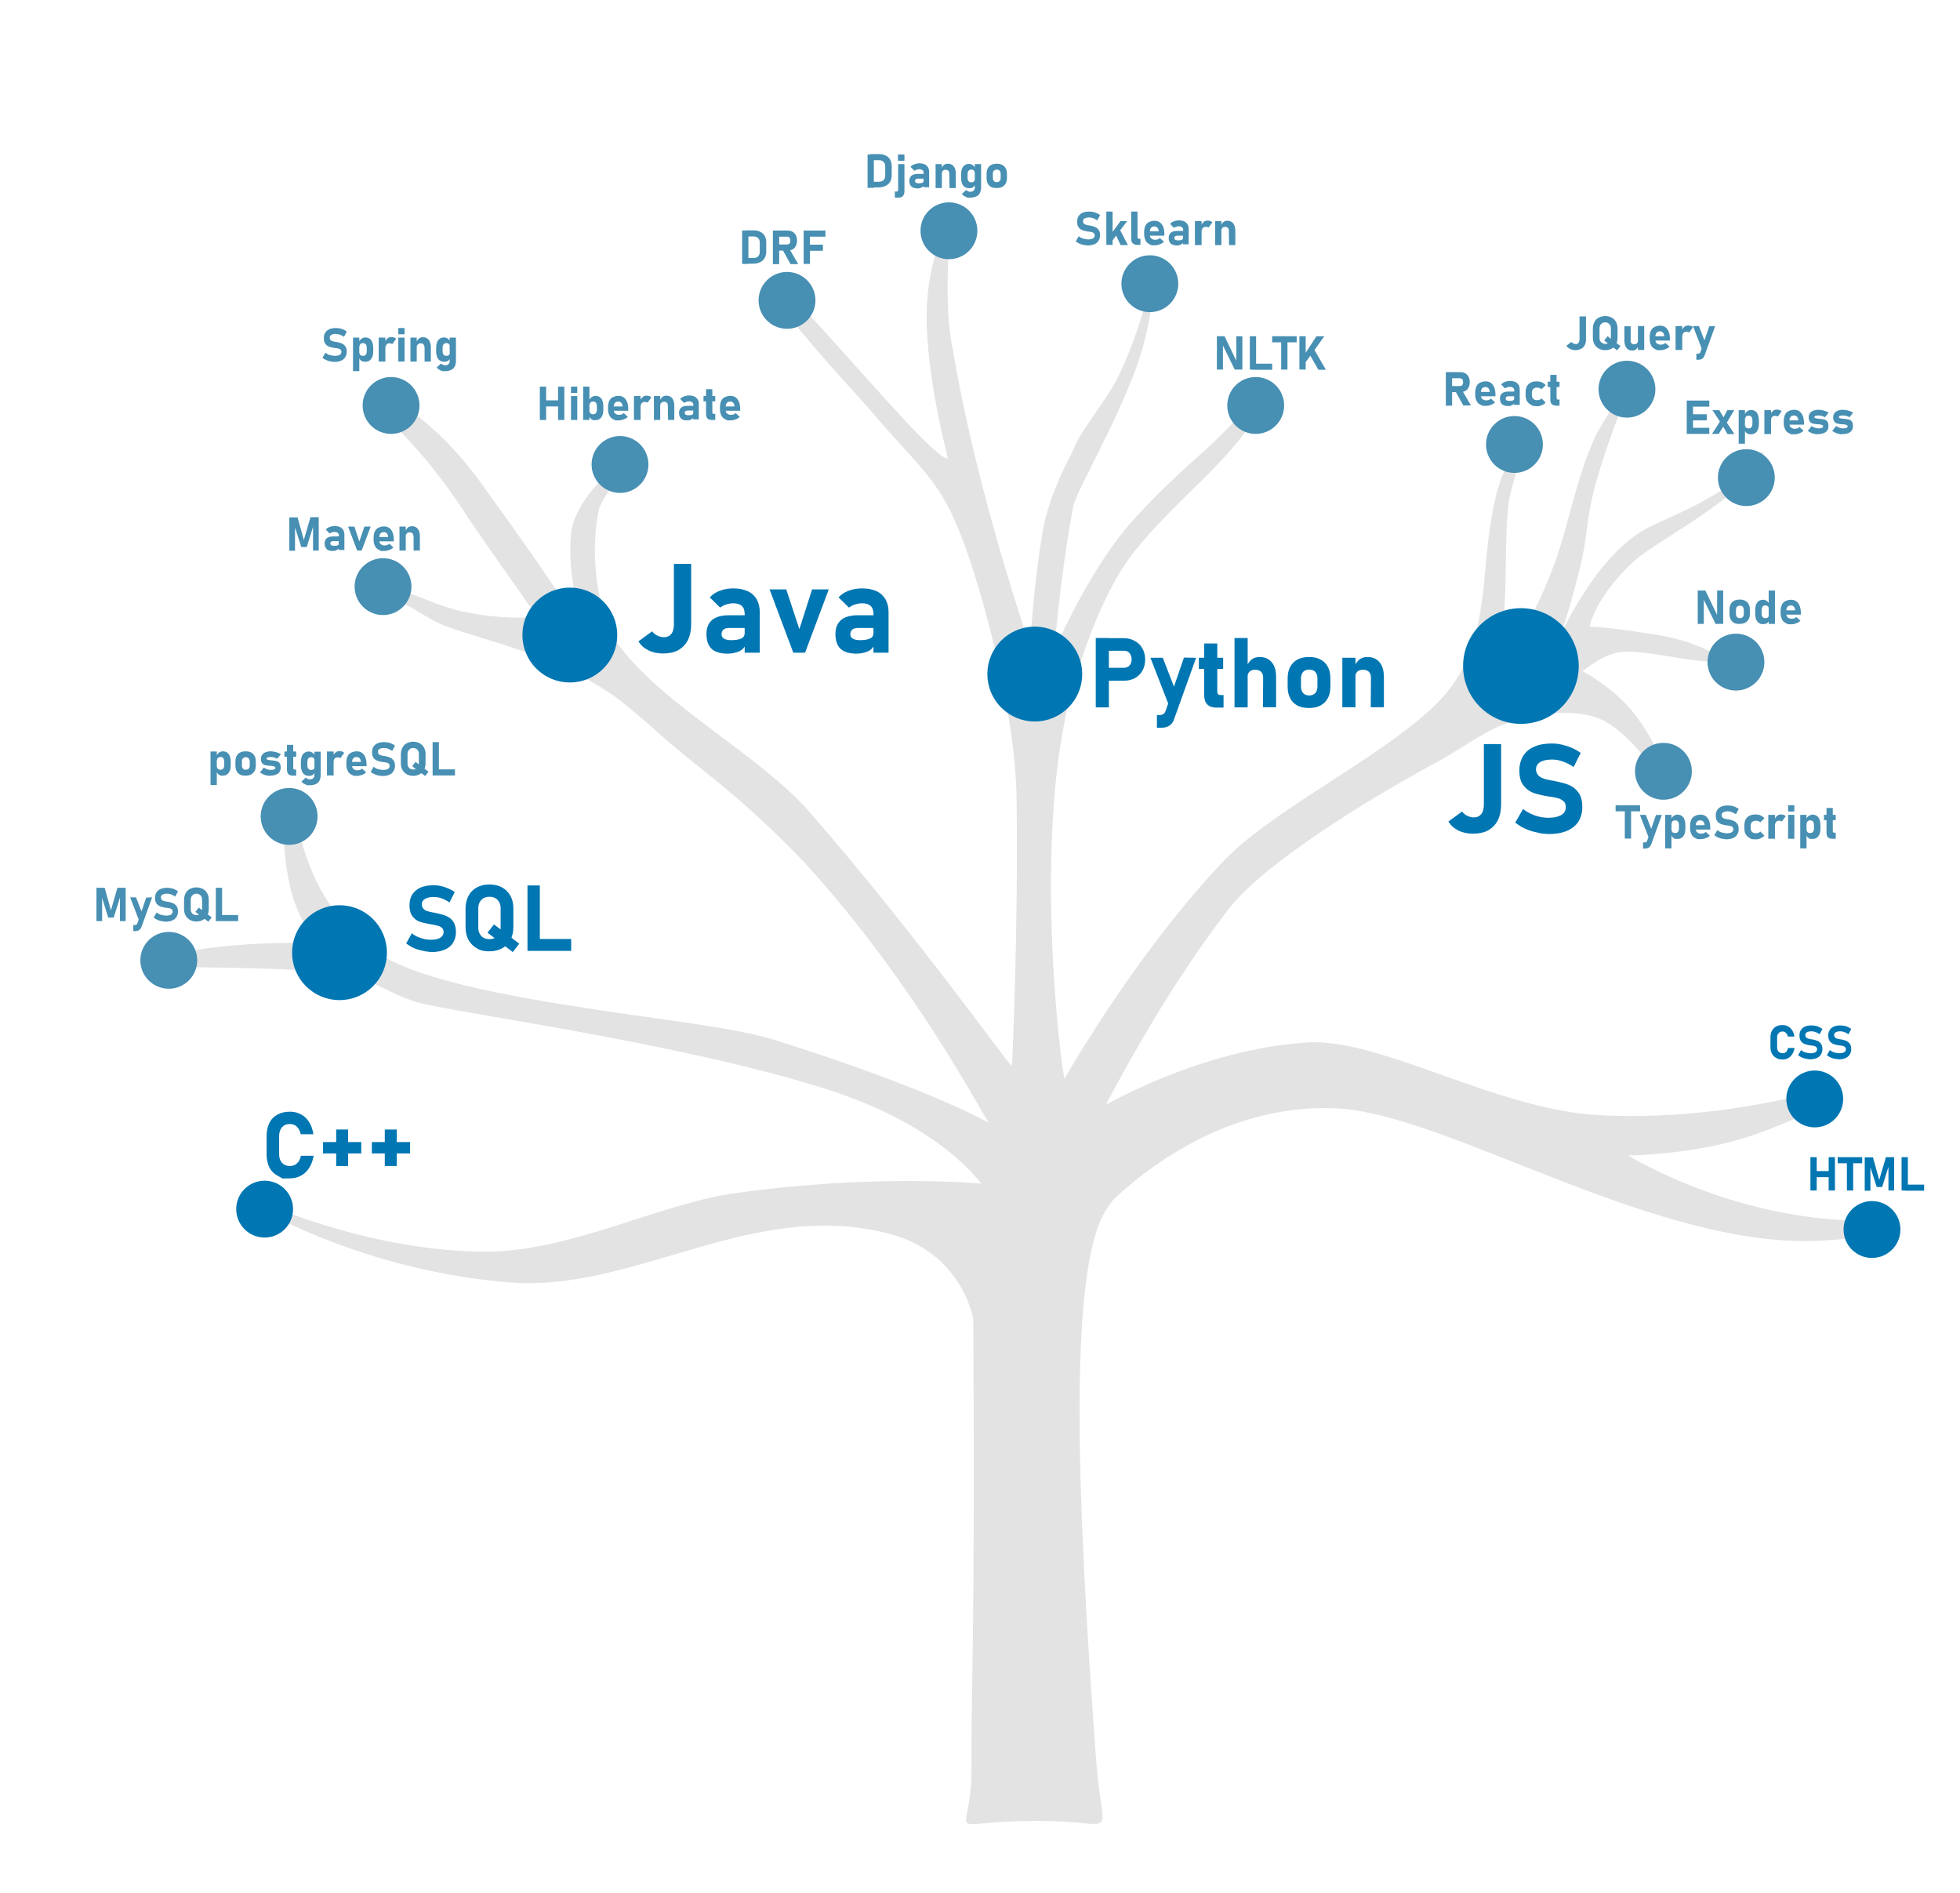 <?xml version="1.0" encoding="utf-8"?>
<!-- Generator: Adobe Illustrator 23.0.1, SVG Export Plug-In . SVG Version: 6.00 Build 0)  -->
<svg version="1.1" id="Layer_1" xmlns="http://www.w3.org/2000/svg" xmlns:xlink="http://www.w3.org/1999/xlink" x="0px" y="0px"
	 viewBox="0 0 999.9 965.4" style="enable-background:new 0 0 999.9 965.4;" xml:space="preserve">
<style type="text/css">
	.st0{fill-rule:evenodd;clip-rule:evenodd;fill:#9BC53D;stroke:#9BC53D;stroke-width:4;stroke-miterlimit:10;}
	.st1{fill-rule:evenodd;clip-rule:evenodd;fill:#E3E3E3;}
	.st2{fill-rule:evenodd;clip-rule:evenodd;fill:#478FB3;stroke:#478FB3;stroke-width:4;stroke-miterlimit:10;}
	.st3{fill-rule:evenodd;clip-rule:evenodd;fill:#0076B2;stroke:#0076B2;stroke-width:4;stroke-miterlimit:10;}
	.st4{fill:#0076B2;}
	.st5{fill:#478FB3;}
</style>
<g>
	<path class="st0" d="M334.2,238.6"/>
</g>
<path class="st1" d="M535.5,928.8c-58.4-1.1-39.8,13-39.9-26.5c0-10.7,0-21.3,0.2-31.8c1.6-89.2,0.8-170.7,0.7-197.7
	c0-0.1-5.4-34.1-43.5-43.7c-69.6-17.8-128.9,30-193,25c-55.3-4.5-99.4-22.7-125.7-36.5c2.9,1.5-5.8-6.2,1.7-3.2
	c26.1,10.5,67,23.6,110.7,24c43.6,0.4,89.5-24.5,128.7-29.9c71.7-10,124.7-4.8,125.2-4.8c-0.5-0.1-19.5-29.1-78.1-47.9
	c-75-24.2-194.8-39.8-210.3-44.8c-18.5-6-21.3-12.6-43.5-14.9c-24-2.6-62.4-2.6-79-2.9c-13.4-0.3,9.8-8.8,1.1-7.2
	c39.8-7.3,74.1-4.6,74-4.6c0.2,0-10.3-4.5-16.3-27.2c-1.9-7.3-3.3-16.4-3.8-27.8c0-3.3-0.1-6.4-0.1-9.3c0,1.3,2.3-10.7,5.8,0.7
	c6.1,20.1,10.6,43.7,40.4,67c20.5,14.9,70.6,23.6,109,29.5c38.8,6,74.7,9.7,95.7,16.2c82.3,26,108.2,42.1,109.1,42.2
	c-1.4-0.1-35.8-68.9-94.3-132.9c-36.9-38.3-54.4-47.5-77.8-69c-1.8-1.7-7.6-6.5-14.7-12.4c-4-3.3-17.2-12.6-34.6-20
	c-17.6-7.6-39.3-13.3-53.5-18.2c-9.9-3.4-16.6-9-25.1-13.1c-16.3-8-8.4-6-8.4-6s-8-5.2,8.4,0c10.3,3.3,20,8.3,31,10.7
	c20.4,4.5,38.8,3.3,37.9,2.1c-0.9-1.3-1.7-2.5-2.5-3.6c-9.7-14.1-16.3-22.9-32.6-46.8c-14.7-23-29.6-39.6-42-51.1
	c-9.5-8.9,9.3-5.6,5.9-7.8c13.5,8.6,29.1,22,44,43c42.7,58.9,48.5,71.1,49.3,71c0,0,0.2-0.8,0.7-2.4c0.8-2.6-7.1-19-5-43.7
	c1.6-18.9,26.4-38.3,29-40.1c7.7-5.4-13.4,21-14.8,27.5c-4.8,22.9-0.8,53.9,9.9,68.8c23.1,31.4,72.1,56.2,97.8,85.7
	c55.4,63.6,101.6,129.3,103.1,129.3c0,0,3.3-70.1,2.3-137.4c-0.7-38-13.2-88.3-23.4-119.4c-13.9-41.8-22.2-43.7-50.1-76.4
	c-5-6.1-27.7-29.9-44.5-51.4c-2.2-2.8-1-11.7,5.2-5.6c5,5,9.9,10,13.5,14.1c27.8,30.5,58,66.2,64.3,66.3c0.1,0-10.7-39.7-10.9-71.7
	c-0.2-27.6,10-48.3,11.5-48.3c0.3,0-1.1,23.4-0.7,39.2s2.4,24.2,2.5,24.7c5,30.2,12.6,61.2,19.8,87.4c10.2,37.2,19.7,64.3,19.7,64.3
	s1.6-30.1,6.3-57.5c3.6-21.5,14.7-39.8,15.7-42.5c4.4-11.4,16.7-24.1,23.9-39.3c13.6-28.7,18.4-60.2,17.7-52.8
	c-0.2,1.9-0.5,25.2-9,48.9c-11.1,30.9-31.2,64.4-32.6,72c-7.6,41.7-9.5,73.2-9.5,73.2s13.5-31.8,32.3-56.8
	c9.9-13.1,28-30.6,42.5-43.3c6.8-6,13.7-13,20-19.8c4-4.3,14.3-8.2,6.6,3c-0.9,1.3-1.8,2.5-2.7,3.8c-2.5,3.5-5.3,7-8.3,10.5
	c-14.3,16.6-32,30.8-48.7,51.1c-14.4,17.6-24.6,44.6-31.1,66.2c-23.5,74.3-6.7,203.6-5.5,203.8c0.1,0,1.9-3.3,5.3-8.9
	c11.3-18.6,39.5-63.2,74.5-100.6c24.4-26.4,78-51.9,107.4-79.1c22.2-20.5,24-43.7,26.3-59.3c1.2-9.4,2.3-35,7.7-53.4
	c3.5-11.9,9.7-20.7,10.9-24.9c0.6-2.2,5.2-8.7,3.6,0.5c-1.2,7.1-5.9,16.3-8.6,29c-2.3,10.9-1.9,39.7-2.3,48.5
	c-1.8,38.5-2.1,31.5-2.1,31.5c0.1,0,12.4-5.2,27.5-46.5c7.6-21.4,10.3-41.1,20.1-63.2c3.6-8.1,20.3-32.5,23.6-38.7
	c2.3-4.3,0,0-7.2,16.9c-4.5,10.4-11.5,29.9-15.2,42.9c-6.1,21.7-3.9,26-8.7,45.4c-7.7,30.7-11.3,37.2-11.3,37.2
	c-0.2,0,19.3-45.2,47.2-58.7c7.3-3.6,31.7-13.2,46.2-25.8c12.4-10.8,8-9.9,10-11.9c1-0.9,5.7-0.3-6.9,13.3
	c-14.9,16-48.2,33.7-56.6,41.2c-20.8,18.7-23.6,34.4-23.6,34.3c0.1,0,5.2-0.6,35,4.2c26.6,4.3,32,15,46.8,13
	c-26.2,3.4-43.8-4.5-63.1-4.5c-11.4,0-20.4,9.2-22.4,9.8c0,0,14.6,7.7,24.7,19.6c12,14.2,19.6,33.2,18.1,37.1
	c-1.2,3.3-17.1-26.9-36.1-33.1c-15.9-5.2-36.6-0.6-49,4.6c-9.6,4-20.5,12.2-33.1,19c-39.1,21.1-87.7,52.3-104.2,73.3
	c-34.7,44.2-63.2,100.6-63.4,100.7c0.6,0,48-28.1,102.5-31.7c37.5-2.5,96.5,34.4,149.4,37.1c40.6,2.1,78.2-4.1,105.2-10.7
	c6.4-1.6,16.1,2.3,1.2,9.3c-9.1,4.3-19.1,8.5-29.2,11.9c-29.5,9.9-62.7,10-62.7,10c-0.1,0,43.5,27,100.6,32.3
	c8.9,0.8,17.1,1.3,24.5,1.6c-12.6-0.5,16.1,6.3-0.6,7.7c-7.4,0.6-15.7,1.2-24.8,1.8c-84.2,5.4-191.2-64.5-248.3-67.4
	c-47.8-2.3-86.3,22.4-107.4,40.6c-0.7,0.6-1.3,1.2-2,1.7c-2,1.8-3.8,3.5-5.4,5.1c1.5-1.5-2.8,3.4-5.1,8.3c-1.1,2.3-2.1,4.9-3,7.8
	c-12.5,40-9,135.3-2.3,235.1c0.8,11.8,1.6,23.6,2.5,35.4C562.6,939,570.5,929.5,535.5,928.8z"/>
<circle class="st2" cx="147.5" cy="416.4" r="12.5"/>
<circle class="st2" cx="86.1" cy="489.8" r="12.5"/>
<circle class="st3" cx="135" cy="616.7" r="12.5"/>
<circle class="st2" cx="195.4" cy="299.2" r="12.5"/>
<circle class="st2" cx="199.5" cy="206.8" r="12.5"/>
<circle class="st2" cx="316.3" cy="236.9" r="12.5"/>
<circle class="st2" cx="401.5" cy="153.2" r="12.5"/>
<circle class="st2" cx="484.1" cy="117.7" r="12.5"/>
<circle class="st2" cx="586.6" cy="144.7" r="12.5"/>
<circle class="st2" cx="640.6" cy="206.8" r="12.5"/>
<circle class="st2" cx="772.6" cy="226.7" r="12.5"/>
<circle class="st2" cx="830" cy="198.5" r="12.5"/>
<circle class="st2" cx="890.9" cy="243.6" r="12.5"/>
<circle class="st2" cx="885.6" cy="337.7" r="12.5"/>
<circle class="st2" cx="848.6" cy="393.4" r="12.5"/>
<circle class="st3" cx="925.8" cy="560.5" r="12.5"/>
<circle class="st3" cx="955" cy="627.1" r="12.5"/>
<circle class="st3" cx="775.9" cy="339.7" r="27.5"/>
<circle class="st3" cx="527.9" cy="343.8" r="22.2"/>
<circle class="st3" cx="290.7" cy="323.9" r="22.2"/>
<circle class="st3" cx="173.2" cy="485.9" r="22.2"/>
<g>
	<g>
		<path class="st4" d="M744,423.6c-2.2-1.1-3.9-2.6-5.1-4.6l7-5.1c0.7,1,1.6,1.7,2.7,2.2c1,0.5,2.1,0.8,3.3,0.8
			c1.6,0,2.9-0.6,3.8-1.7c0.9-1.2,1.3-2.8,1.3-4.9v-30.8h8.8v30.9c0,3.1-0.6,5.8-1.7,8c-1.1,2.2-2.8,3.9-4.9,5.1
			c-2.2,1.2-4.8,1.7-7.8,1.7C748.7,425.2,746.2,424.7,744,423.6z"/>
		<path class="st4" d="M786.8,425.2c0,0-1-0.2-3.1-0.7c-2.1-0.4-4-1.1-5.8-1.9s-3.4-1.9-4.9-3l4-7c1.7,1.4,3.8,2.5,6,3.3
			c2.3,0.8,4.6,1.2,7,1.2c2.8,0,4.9-0.5,6.5-1.4c1.5-0.9,2.3-2.3,2.3-4l0,0c0-1.2-0.3-2.2-1-2.9c-0.7-0.7-1.6-1.2-2.7-1.6
			c-1.1-0.3-2.5-0.6-4.2-0.9c-0.1,0-0.1,0-0.2,0s-0.1,0-0.2,0l-0.7-0.1c-3-0.5-5.5-1.1-7.5-1.8c-2-0.7-3.7-2-5.1-3.8
			c-1.4-1.8-2.1-4.3-2.1-7.6l0,0c0-2.9,0.7-5.4,2-7.5s3.2-3.7,5.7-4.7c2.5-1.1,5.5-1.6,9-1.6c1.6,0,3.3,0.2,5,0.6s3.3,0.9,5,1.6
			c1.6,0.7,3.2,1.6,4.6,2.6l-3.6,7.2c-1.7-1.2-3.6-2.1-5.5-2.8c-1.9-0.7-3.7-1-5.5-1c-2.6,0-4.6,0.4-6.1,1.3
			c-1.4,0.9-2.1,2.1-2.1,3.6l0,0c0,1.3,0.4,2.3,1.1,3.1s1.7,1.3,2.8,1.7c1.1,0.4,2.6,0.7,4.6,1.1c0.1,0,0.2,0,0.2,0
			c0.1,0,0.2,0,0.2,0c0.1,0,0.2,0,0.4,0.1s0.2,0.1,0.4,0.1c2.9,0.6,5.3,1.2,7.2,2s3.5,2.1,4.8,3.9s1.9,4.2,1.9,7.3v0.1
			c0,2.9-0.7,5.4-2,7.4s-3.3,3.6-5.9,4.7c-2.6,1.1-5.7,1.6-9.3,1.6C787.9,425.2,786.8,425.2,786.8,425.2z"/>
	</g>
</g>
<g>
	<g>
		<path class="st4" d="M559,325.4h6.7v35.4H559V325.4z M562,340.6h11.3c0.8,0,1.5-0.2,2.1-0.5c0.6-0.4,1.1-0.9,1.4-1.5
			c0.3-0.7,0.5-1.4,0.5-2.3s-0.2-1.6-0.5-2.3c-0.3-0.7-0.8-1.2-1.4-1.6c-0.6-0.4-1.3-0.5-2.1-0.5H562v-6.4h11.1
			c2.2,0,4.1,0.4,5.8,1.4c1.7,0.9,3,2.2,3.9,3.8c0.9,1.6,1.4,3.5,1.4,5.7s-0.5,4-1.4,5.7c-0.9,1.6-2.2,2.9-3.9,3.8s-3.6,1.3-5.8,1.3
			H562V340.6z"/>
		<path class="st4" d="M586.9,335.5h6.3l8.5,21.9l-4.2,5.4L586.9,335.5z M610.2,335.5L599,366.7c-0.4,1.2-0.9,2.1-1.6,2.7
			s-1.4,1.2-2.3,1.4c-0.9,0.3-2,0.4-3.4,0.4h-1.5v-6.5h1.5c0.7,0,1.3-0.2,1.8-0.5s0.8-0.8,1.1-1.5l9.4-27.3L610.2,335.5L610.2,335.5
			z"/>
		<path class="st4" d="M611.6,335.5H624v5.7h-12.4V335.5z M615.8,359.2c-1-1.1-1.5-2.8-1.5-5v-26h6.7v24.4c0,0.6,0.1,1.1,0.4,1.4
			c0.2,0.3,0.6,0.5,1.1,0.5h1.7v6.4h-3.4C618.4,360.9,616.8,360.3,615.8,359.2z"/>
		<path class="st4" d="M629.8,325.4h6.7v35.4h-6.7V325.4z M644.4,345.5c0-1.2-0.4-2.2-1.1-2.9s-1.7-1-3-1c-1.2,0-2.2,0.3-2.9,1
			s-1,1.7-1,2.9l-0.5-5.6c0.8-1.6,1.7-2.8,2.7-3.6c1.1-0.8,2.4-1.2,4-1.2c2.7,0,4.7,0.9,6.2,2.7c1.5,1.8,2.2,4.3,2.2,7.6v15.3h-6.7
			L644.4,345.5L644.4,345.5z"/>
		<path class="st4" d="M661.9,359.9c-1.6-0.9-2.9-2.1-3.7-3.8c-0.9-1.6-1.3-3.6-1.3-5.9V346c0-2.3,0.4-4.2,1.3-5.9
			c0.9-1.6,2.1-2.9,3.7-3.7c1.6-0.9,3.6-1.3,5.9-1.3s4.3,0.4,5.9,1.3c1.6,0.9,2.9,2.1,3.7,3.7c0.9,1.6,1.3,3.6,1.3,5.9v4.2
			c0,2.3-0.4,4.3-1.3,5.9c-0.9,1.6-2.1,2.9-3.7,3.7c-1.6,0.9-3.6,1.3-5.9,1.3S663.6,360.7,661.9,359.9z M671,353.5
			c0.7-0.8,1.1-1.9,1.1-3.3V346c0-1.4-0.4-2.5-1.1-3.3c-0.7-0.8-1.8-1.2-3.1-1.2s-2.4,0.4-3.1,1.2c-0.7,0.8-1.1,1.9-1.1,3.3v4.2
			c0,1.4,0.4,2.5,1.1,3.3c0.7,0.8,1.8,1.2,3.1,1.2S670.2,354.3,671,353.5z"/>
		<path class="st4" d="M684.8,335.5h6.7v25.2h-6.7V335.5z M699.4,345.5c0-1.2-0.4-2.2-1.1-2.9s-1.7-1-3-1c-1.2,0-2.2,0.3-2.9,1
			s-1,1.7-1,2.9l-0.5-5.6c0.8-1.6,1.7-2.8,2.7-3.6c1.1-0.8,2.4-1.2,4-1.2c2.7,0,4.7,0.9,6.2,2.7c1.5,1.8,2.2,4.3,2.2,7.6v15.3h-6.7
			L699.4,345.5L699.4,345.5z"/>
	</g>
</g>
<g>
	<g>
		<g>
			<path class="st4" d="M330.8,331.7c-2.2-1.1-3.9-2.6-5.1-4.6l7-5.1c0.7,1,1.6,1.7,2.7,2.2c1,0.5,2.1,0.8,3.3,0.8
				c1.6,0,2.9-0.6,3.8-1.7c0.9-1.2,1.3-2.8,1.3-4.9v-30.8h8.8v30.9c0,3.1-0.6,5.8-1.7,8s-2.8,3.9-4.9,5.1c-2.2,1.2-4.8,1.7-7.8,1.7
				C335.4,333.3,333,332.8,330.8,331.7z"/>
			<path class="st4" d="M363,330.9c-1.7-1.6-2.6-4.2-2.6-7.5c0-3.2,1-5.6,2.9-7.2s4.8-2.4,8.6-2.4h8.1l0.4,6.5H372
				c-1.3,0-2.3,0.3-2.9,0.8s-1,1.3-1,2.3c0,1.1,0.4,1.8,1.2,2.3c0.8,0.5,2,0.8,3.7,0.8c2.3,0,4-0.3,5.1-0.8s1.7-1.3,1.7-2.4l0.7,4.7
				c-0.1,1.2-0.7,2.1-1.6,3s-2.1,1.4-3.5,1.8s-2.9,0.6-4.5,0.6C367.3,333.3,364.7,332.5,363,330.9z M379.8,312.4
				c0-1.5-0.5-2.6-1.5-3.5c-1-0.8-2.4-1.2-4.2-1.2c-1.2,0-2.4,0.2-3.6,0.6s-2.2,0.9-3.1,1.6l-5.3-5.2c1.3-1.5,3-2.6,5.1-3.4
				s4.5-1.2,7-1.2c2.8,0,5.2,0.5,7.2,1.4s3.5,2.3,4.6,4.1c1,1.8,1.6,4,1.6,6.5v20.8h-7.7v-20.5L379.8,312.4L379.8,312.4z"/>
			<path class="st4" d="M414.3,300.6h8.5l-12.1,32.3h-6l-12.1-32.3h8.5l6.7,20.3L414.3,300.6z"/>
			<path class="st4" d="M428.8,330.9c-1.7-1.6-2.6-4.2-2.6-7.5c0-3.2,1-5.6,2.9-7.2s4.8-2.4,8.6-2.4h8.1l0.4,6.5h-8.5
				c-1.3,0-2.3,0.3-2.9,0.8s-1,1.3-1,2.3c0,1.1,0.4,1.8,1.2,2.3c0.8,0.5,2,0.8,3.7,0.8c2.3,0,4-0.3,5.1-0.8s1.7-1.3,1.7-2.4l0.7,4.7
				c-0.1,1.2-0.7,2.1-1.6,3s-2.1,1.4-3.5,1.8s-2.9,0.6-4.5,0.6C433.1,333.3,430.5,332.5,428.8,330.9z M445.5,312.4
				c0-1.5-0.5-2.6-1.5-3.5c-1-0.8-2.4-1.2-4.2-1.2c-1.2,0-2.4,0.2-3.6,0.6s-2.2,0.9-3.1,1.6l-5.3-5.2c1.3-1.5,3-2.6,5.1-3.4
				s4.5-1.2,7-1.2c2.8,0,5.2,0.5,7.2,1.4s3.5,2.3,4.6,4.1c1,1.8,1.6,4,1.6,6.5v20.8h-7.7v-20.5L445.5,312.4L445.5,312.4z"/>
		</g>
	</g>
</g>
<g>
	<g>
		<path class="st4" d="M217.4,485.3c0,0-0.8-0.2-2.3-0.5s-3-0.8-4.3-1.4s-2.5-1.4-3.6-2.2l2.9-5.2c1.3,1.1,2.8,1.9,4.5,2.4
			c1.7,0.6,3.4,0.9,5.2,0.9c2,0,3.6-0.3,4.8-1c1.1-0.7,1.7-1.7,1.7-2.9l0,0c0-0.9-0.3-1.6-0.8-2.1s-1.2-0.9-2-1.1s-1.9-0.5-3.1-0.7
			h-0.1h-0.1l-0.5-0.1c-2.2-0.4-4.1-0.8-5.6-1.3s-2.7-1.5-3.7-2.8s-1.5-3.2-1.5-5.6l0,0c0-2.2,0.5-4,1.4-5.5c1-1.5,2.4-2.7,4.2-3.5
			s4.1-1.2,6.7-1.2c1.2,0,2.4,0.1,3.7,0.4c1.2,0.3,2.5,0.7,3.7,1.2s2.3,1.1,3.4,1.9l-2.7,5.3c-1.3-0.9-2.6-1.6-4-2.1s-2.7-0.7-4-0.7
			c-1.9,0-3.4,0.3-4.5,1c-1.1,0.6-1.6,1.5-1.6,2.7l0,0c0,1,0.3,1.7,0.8,2.3c0.6,0.6,1.2,1,2,1.2c0.8,0.3,1.9,0.5,3.4,0.8
			c0.1,0,0.1,0,0.2,0c0.1,0,0.1,0,0.2,0c0.1,0,0.2,0,0.3,0.1s0.2,0,0.3,0.1c2.1,0.4,3.9,0.9,5.3,1.5c1.4,0.6,2.6,1.5,3.5,2.8
			s1.4,3.1,1.4,5.4l0,0c0,2.1-0.5,3.9-1.5,5.5s-2.4,2.7-4.3,3.5s-4.2,1.2-6.9,1.2C218.2,485.3,217.4,485.3,217.4,485.3z"/>
		<path class="st4" d="M243.3,483.7c-1.8-1-3.3-2.5-4.3-4.3c-1-1.9-1.5-4-1.5-6.5v-9.5c0-2.4,0.5-4.6,1.5-6.5s2.4-3.3,4.3-4.3
			c1.8-1,4-1.5,6.4-1.5s4.5,0.5,6.4,1.5c1.8,1,3.3,2.5,4.3,4.3s1.5,4,1.5,6.5v9.5c0,2.4-0.5,4.6-1.5,6.5s-2.4,3.3-4.3,4.3
			c-1.8,1-4,1.5-6.4,1.5C247.3,485.3,245.1,484.8,243.3,483.7z M252.7,478.3c0.9-0.5,1.5-1.2,2-2.1s0.7-1.9,0.7-3.1v-9.8
			c0-1.2-0.2-2.2-0.7-3.1s-1.1-1.6-2-2.1s-1.9-0.7-3-0.7s-2.1,0.2-3,0.7s-1.5,1.2-2,2.1s-0.7,1.9-0.7,3.1v9.8c0,1.2,0.2,2.2,0.7,3.1
			s1.1,1.6,2,2.1s1.9,0.7,3,0.7S251.8,478.7,252.7,478.3z M248.7,475.7l3.3-4.2l12.9,9.8l-3.3,4.3L248.7,475.7z"/>
		<path class="st4" d="M269.1,451.6h6.3V485h-6.3V451.6z M271.9,478.9h19.5v6.1h-19.5V478.9z"/>
	</g>
</g>
<g>
	<g>
		<path class="st4" d="M144.2,601.1c0,0-0.9-0.5-2.7-1.5s-3.2-2.4-4.1-4.2c-0.9-1.9-1.4-4.1-1.4-6.7v-9.2c0-2.6,0.5-4.9,1.4-6.7
			c0.9-1.9,2.3-3.3,4.1-4.3s4-1.5,6.5-1.5c2.1,0,4,0.5,5.6,1.4c1.7,0.9,3,2.2,4.1,3.9s1.8,3.8,2.2,6.2h-6.5c-0.2-1.1-0.6-2-1.1-2.8
			s-1.1-1.4-1.9-1.8c-0.7-0.4-1.5-0.6-2.4-0.6c-1.2,0-2.2,0.2-3,0.7s-1.5,1.2-1.9,2.1c-0.4,0.9-0.7,2-0.7,3.3v9.2
			c0,1.3,0.2,2.4,0.7,3.3c0.4,0.9,1.1,1.6,1.9,2.1c0.8,0.5,1.8,0.7,3,0.7c0.9,0,1.7-0.2,2.5-0.6c0.7-0.4,1.4-1,1.9-1.8
			s0.9-1.7,1.1-2.8h6.5c-0.4,2.4-1.2,4.5-2.3,6.2s-2.4,3-4.1,3.9c-1.6,0.9-3.5,1.4-5.6,1.4C145.5,601.1,144.2,601.1,144.2,601.1z"/>
		<path class="st4" d="M184.3,582.5v5.8h-19.5v-5.8H184.3z M177.6,594.7h-6.1v-18.6h6.1V594.7z"/>
		<path class="st4" d="M209.2,582.5v5.8h-19.5v-5.8H209.2z M202.4,594.7h-6.1v-18.6h6.1V594.7z"/>
	</g>
</g>
<g>
	<g>
		<path class="st4" d="M907.4,540.2c0,0-0.5-0.2-1.4-0.7s-1.6-1.2-2.1-2.2s-0.7-2.1-0.7-3.4v-4.7c0-1.3,0.2-2.5,0.7-3.4
			s1.2-1.7,2.1-2.2s2-0.8,3.3-0.8c1.1,0,2,0.2,2.9,0.7s1.5,1.1,2.1,2s0.9,1.9,1.1,3.2h-3.3c-0.1-0.6-0.3-1-0.6-1.4s-0.6-0.7-0.9-0.9
			s-0.8-0.3-1.2-0.3c-0.6,0-1.1,0.1-1.5,0.4s-0.7,0.6-1,1.1s-0.3,1-0.3,1.7v4.7c0,0.7,0.1,1.2,0.3,1.7s0.5,0.8,1,1.1
			s0.9,0.4,1.5,0.4c0.5,0,0.9-0.1,1.3-0.3s0.7-0.5,0.9-0.9s0.4-0.9,0.6-1.5h3.3c-0.2,1.2-0.6,2.3-1.2,3.2s-1.2,1.5-2.1,2
			s-1.8,0.7-2.9,0.7C908,540.2,907.4,540.2,907.4,540.2z"/>
		<path class="st4" d="M922.5,540.2c0,0-0.4-0.1-1.2-0.2s-1.5-0.4-2.2-0.7s-1.3-0.7-1.8-1.1l1.5-2.6c0.7,0.5,1.4,1,2.3,1.2
			s1.7,0.4,2.6,0.4c1,0,1.9-0.2,2.4-0.5s0.9-0.9,0.9-1.5l0,0c0-0.5-0.1-0.8-0.4-1.1s-0.6-0.5-1-0.6s-0.9-0.2-1.6-0.3c0,0,0,0-0.1,0
			s0,0-0.1,0h-0.3c-1.1-0.2-2.1-0.4-2.8-0.7s-1.4-0.7-1.9-1.4s-0.8-1.6-0.8-2.9l0,0c0-1.1,0.2-2,0.7-2.8s1.2-1.4,2.1-1.8
			s2.1-0.6,3.4-0.6c0.6,0,1.2,0.1,1.9,0.2s1.3,0.3,1.9,0.6s1.2,0.6,1.7,1l-1.4,2.7c-0.7-0.5-1.3-0.8-2.1-1.1s-1.4-0.4-2.1-0.4
			c-1,0-1.7,0.2-2.3,0.5s-0.8,0.8-0.8,1.4l0,0c0,0.5,0.1,0.9,0.4,1.2s0.6,0.5,1,0.6s1,0.3,1.7,0.4h0.1h0.1h0.1h0.1
			c1.1,0.2,2,0.5,2.7,0.8s1.3,0.8,1.8,1.5s0.7,1.6,0.7,2.7l0,0c0,1.1-0.3,2-0.8,2.8s-1.2,1.4-2.2,1.8s-2.1,0.6-3.5,0.6
			C922.9,540.2,922.5,540.2,922.5,540.2z"/>
		<path class="st4" d="M937.2,540.2c0,0-0.4-0.1-1.2-0.2s-1.5-0.4-2.2-0.7s-1.3-0.7-1.8-1.1l1.5-2.6c0.7,0.5,1.4,1,2.3,1.2
			s1.7,0.4,2.6,0.4c1,0,1.9-0.2,2.4-0.5s0.9-0.9,0.9-1.5l0,0c0-0.5-0.1-0.8-0.4-1.1s-0.6-0.5-1-0.6s-0.9-0.2-1.6-0.3c0,0,0,0-0.1,0
			s0,0-0.1,0h-0.3c-1.1-0.2-2.1-0.4-2.8-0.7s-1.4-0.7-1.9-1.4s-0.8-1.6-0.8-2.9l0,0c0-1.1,0.2-2,0.7-2.8s1.2-1.4,2.1-1.8
			s2.1-0.6,3.4-0.6c0.6,0,1.2,0.1,1.9,0.2s1.3,0.3,1.9,0.6s1.2,0.6,1.7,1l-1.4,2.7c-0.7-0.5-1.3-0.8-2.1-1.1s-1.4-0.4-2.1-0.4
			c-1,0-1.7,0.2-2.3,0.5s-0.8,0.8-0.8,1.4l0,0c0,0.5,0.1,0.9,0.4,1.2s0.6,0.5,1,0.6s1,0.3,1.7,0.4h0.1h0.1h0.1h0.1
			c1.1,0.2,2,0.5,2.7,0.8s1.3,0.8,1.8,1.5s0.7,1.6,0.7,2.7l0,0c0,1.1-0.3,2-0.8,2.8s-1.2,1.4-2.2,1.8s-2.1,0.6-3.5,0.6
			C937.7,540.2,937.2,540.2,937.2,540.2z"/>
	</g>
</g>
<g>
	<g>
		<path class="st4" d="M923.6,590.2h3.2v17h-3.2V590.2z M925.1,597.3h9.9v3.1h-9.9V597.3z M932.9,590.2h3.2v17h-3.2V590.2z"/>
		<path class="st4" d="M937.5,590.2H950v3.1h-12.5V590.2z M942.2,591.6h3.2v15.6h-3.2V591.6z"/>
		<path class="st4" d="M962.1,590.2h4.2v17h-2.9V594l0.1,0.8l-3.3,10.6h-2.8l-3.3-10.3l0.1-1v13.2h-2.9v-17h4.2l3.2,11.5
			L962.1,590.2z"/>
		<path class="st4" d="M970.1,590.2h3.2v17h-3.2V590.2z M971.6,604.2h10v3.1h-10V604.2z"/>
	</g>
</g>
<g>
	<g>
		<path class="st5" d="M158.4,263.8h4.2v17h-2.9v-13.2l0.1,0.8l-3.3,10.6h-2.8l-3.3-10.3l0.1-1v13.2h-2.9v-17h4.2l3.2,11.5
			L158.4,263.8z"/>
		<path class="st5" d="M166.6,280c-0.6-0.6-1-1.6-1-2.8c0-1.2,0.4-2.1,1.1-2.7s1.8-0.9,3.3-0.9h3l0.2,2.4H170
			c-0.5,0-0.8,0.1-1.1,0.3s-0.4,0.5-0.4,0.9s0.2,0.7,0.5,0.9s0.8,0.3,1.4,0.3c0.9,0,1.5-0.1,1.9-0.3s0.6-0.5,0.6-0.9l0.2,1.8
			c0,0.4-0.2,0.8-0.6,1.1s-0.8,0.5-1.3,0.7s-1.1,0.2-1.7,0.2C168.2,281,167.2,280.7,166.6,280z M172.9,273.1c0-0.6-0.2-1-0.6-1.3
			s-0.9-0.5-1.6-0.5c-0.5,0-0.9,0.1-1.3,0.2s-0.8,0.4-1.2,0.6l-2-2c0.5-0.6,1.1-1,1.9-1.3s1.7-0.5,2.6-0.5c1.1,0,2,0.2,2.7,0.5
			s1.3,0.9,1.7,1.5s0.6,1.5,0.6,2.4v7.8h-2.9v-7.4L172.9,273.1L172.9,273.1z"/>
		<path class="st5" d="M185.9,268.6h3.2l-4.6,12.2h-2.3l-4.6-12.2h3.2l2.5,7.6L185.9,268.6z"/>
		<path class="st5" d="M194.4,281c0,0-0.4-0.2-1.2-0.6s-1.5-1-1.9-1.9s-0.7-1.8-0.7-2.9v-1.4c0-1.2,0.2-2.2,0.6-3.1s1-1.5,1.8-1.9
			s1.8-0.7,2.9-0.7c1.1,0,2,0.3,2.7,0.8s1.3,1.3,1.7,2.3s0.6,2.2,0.6,3.7v0.8h-8.3v-2.2h5.4v-0.3c-0.1-0.7-0.3-1.2-0.7-1.6
			s-0.8-0.6-1.4-0.6c-0.8,0-1.4,0.2-1.8,0.7s-0.6,1.1-0.6,2v1.5c0,0.8,0.2,1.5,0.7,1.9s1.1,0.7,2,0.7c0.4,0,0.9-0.1,1.3-0.2
			s0.8-0.4,1.1-0.7l2.1,1.9c-0.6,0.6-1.3,1-2.1,1.3s-1.6,0.5-2.4,0.5C195,281,194.4,281,194.4,281z"/>
		<path class="st5" d="M203.8,268.6h3.2v12.2h-3.2V268.6z M210.9,273.4c0-0.6-0.2-1.1-0.5-1.4s-0.8-0.5-1.4-0.5
			c-0.6,0-1.1,0.2-1.4,0.5s-0.5,0.8-0.5,1.4l-0.2-2.7c0.4-0.8,0.8-1.3,1.3-1.7s1.2-0.6,1.9-0.6c1.3,0,2.3,0.4,3,1.3s1.1,2.1,1.1,3.7
			v7.4H211v-7.4L210.9,273.4L210.9,273.4z"/>
	</g>
</g>
<g>
	<g>
		<path class="st5" d="M169.7,184.5c0,0-0.4-0.1-1.2-0.2s-1.5-0.4-2.2-0.7s-1.3-0.7-1.8-1.1l1.5-2.6c0.7,0.5,1.4,1,2.3,1.2
			s1.7,0.4,2.6,0.4c1,0,1.9-0.2,2.4-0.5s0.9-0.9,0.9-1.5l0,0c0-0.5-0.1-0.8-0.4-1.1s-0.6-0.5-1-0.6s-0.9-0.2-1.6-0.3c0,0,0,0-0.1,0
			s0,0-0.1,0h-0.3c-1.1-0.2-2.1-0.4-2.8-0.7s-1.4-0.7-1.9-1.4s-0.8-1.6-0.8-2.9l0,0c0-1.1,0.2-2,0.7-2.8s1.2-1.4,2.1-1.8
			s2.1-0.6,3.4-0.6c0.6,0,1.2,0.1,1.9,0.2s1.3,0.3,1.9,0.6s1.2,0.6,1.7,1l-1.4,2.7c-0.7-0.5-1.3-0.8-2.1-1.1s-1.4-0.4-2.1-0.4
			c-1,0-1.7,0.2-2.3,0.5s-0.8,0.8-0.8,1.4l0,0c0,0.5,0.1,0.9,0.4,1.2s0.6,0.5,1,0.6s1,0.3,1.7,0.4h0.1h0.1h0.1h0.1
			c1.1,0.2,2,0.5,2.7,0.8s1.3,0.8,1.8,1.5s0.7,1.6,0.7,2.7l0,0c0,1.1-0.3,2-0.8,2.8s-1.2,1.4-2.2,1.8s-2.1,0.6-3.5,0.6
			C170.1,184.5,169.7,184.5,169.7,184.5z"/>
		<path class="st5" d="M180.1,172.2h3.2v17.1h-3.2V172.2z M184.3,184c-0.5-0.4-0.9-0.9-1.1-1.5l0.2-2.8c0,0.4,0.1,0.7,0.2,1
			s0.3,0.5,0.6,0.6s0.6,0.2,1,0.2c0.6,0,1.1-0.2,1.4-0.6s0.5-1,0.5-1.7v-1.9c0-0.7-0.2-1.3-0.5-1.7s-0.8-0.6-1.4-0.6
			c-0.4,0-0.7,0.1-1,0.2s-0.5,0.4-0.6,0.7s-0.2,0.6-0.2,1.1l-0.2-2.7c0.3-0.7,0.8-1.3,1.3-1.6s1.1-0.6,1.8-0.6
			c0.9,0,1.6,0.2,2.2,0.6s1.1,1,1.4,1.8s0.5,1.8,0.5,2.9v1.9c0,1.1-0.2,2.1-0.5,2.8s-0.8,1.4-1.4,1.8s-1.3,0.6-2.2,0.6
			C185.5,184.5,184.8,184.3,184.3,184z"/>
		<path class="st5" d="M193.2,172.2h3.4v12.2h-3.4V172.2z M199.5,175.2c-0.2-0.1-0.5-0.1-0.8-0.1c-0.6,0-1.2,0.2-1.5,0.6
			s-0.5,1-0.5,1.7l-0.2-3.2c0.3-0.7,0.8-1.3,1.3-1.7s1.1-0.6,1.8-0.6c0.5,0,1,0.1,1.4,0.2s0.8,0.4,1.1,0.7l-1.9,2.6
			C199.9,175.4,199.7,175.3,199.5,175.2z"/>
		<path class="st5" d="M203.2,167.3h3.2v3.2h-3.2V167.3z M203.2,172.2h3.2v12.2h-3.2V172.2z"/>
		<path class="st5" d="M209.4,172.2h3.2v12.2h-3.2V172.2z M216.5,177c0-0.6-0.2-1.1-0.5-1.4s-0.8-0.5-1.4-0.5
			c-0.6,0-1.1,0.2-1.4,0.5s-0.5,0.8-0.5,1.4l-0.2-2.7c0.4-0.8,0.8-1.3,1.3-1.7s1.2-0.6,1.9-0.6c1.3,0,2.3,0.4,3,1.3s1.1,2.1,1.1,3.7
			v7.4h-3.2V177H216.5z"/>
		<path class="st5" d="M224.4,183.9c-0.6-0.4-1.1-1-1.4-1.8s-0.5-1.7-0.5-2.8v-1.9c0-1.1,0.2-2.1,0.5-2.9s0.8-1.4,1.4-1.8
			s1.3-0.6,2.2-0.6c0.6,0,1.2,0.2,1.8,0.6s1,0.9,1.3,1.6l-0.2,2.7c0-0.4-0.1-0.8-0.2-1.1s-0.3-0.5-0.6-0.7s-0.6-0.2-1-0.2
			c-0.6,0-1.1,0.2-1.4,0.6s-0.5,1-0.5,1.7v1.9c0,0.7,0.2,1.3,0.5,1.7s0.8,0.6,1.4,0.6c0.4,0,0.7-0.1,1-0.2s0.5-0.4,0.6-0.6
			s0.2-0.6,0.2-1l0.2,2.8c-0.3,0.7-0.6,1.2-1.1,1.5s-1.1,0.5-1.8,0.5C225.7,184.5,225,184.3,224.4,183.9z M225.7,189.3
			c0,0-0.4-0.2-1.1-0.5s-1.4-0.8-1.8-1.4l2.2-2c0.3,0.3,0.6,0.5,1,0.7s0.8,0.2,1.2,0.2c0.7,0,1.2-0.2,1.6-0.6s0.6-0.9,0.6-1.5v-12
			h3.2V184c0,1.1-0.2,2.1-0.6,2.9s-1,1.4-1.9,1.8s-1.8,0.6-3,0.6C226.2,189.3,225.7,189.3,225.7,189.3z"/>
	</g>
</g>
<g>
	<g>
		<path class="st5" d="M275.4,197.2h3.2v17h-3.2V197.2z M276.9,204.2h9.9v3.1h-9.9V204.2z M284.7,197.2h3.2v17h-3.2V197.2z"/>
		<path class="st5" d="M291.3,197.2h3.2v3.2h-3.2V197.2z M291.3,202h3.2v12.2h-3.2V202z"/>
		<path class="st5" d="M297.5,197.2h3.2v17h-3.2V197.2z M301.7,213.8c-0.5-0.4-0.9-0.9-1.1-1.5l0.2-2.8c0,0.4,0.1,0.7,0.2,1
			s0.3,0.5,0.6,0.6s0.6,0.2,1,0.2c0.6,0,1.1-0.2,1.4-0.6s0.5-1,0.5-1.7v-1.9c0-0.7-0.2-1.3-0.5-1.7s-0.8-0.6-1.4-0.6
			c-0.4,0-0.7,0.1-1,0.2s-0.5,0.4-0.6,0.7s-0.2,0.6-0.2,1.1l-0.2-2.7c0.3-0.7,0.8-1.3,1.3-1.6s1.1-0.6,1.8-0.6
			c0.9,0,1.6,0.2,2.2,0.6s1.1,1,1.4,1.8s0.5,1.8,0.5,2.9v1.9c0,1.1-0.2,2.1-0.5,2.8s-0.8,1.4-1.4,1.8s-1.3,0.6-2.2,0.6
			C302.8,214.4,302.2,214.2,301.7,213.8z"/>
		<path class="st5" d="M314,214.4c0,0-0.4-0.2-1.2-0.6s-1.5-1-1.9-1.9s-0.7-1.8-0.7-2.9v-1.4c0-1.2,0.2-2.2,0.6-3.1s1-1.5,1.8-1.9
			s1.8-0.7,2.9-0.7s2,0.3,2.7,0.8s1.3,1.3,1.7,2.3s0.6,2.2,0.6,3.7v0.8h-8.3v-2.2h5.4V207c-0.1-0.7-0.3-1.2-0.7-1.6
			s-0.8-0.6-1.4-0.6c-0.8,0-1.4,0.2-1.8,0.7s-0.6,1.1-0.6,2v1.5c0,0.8,0.2,1.5,0.7,1.9s1.1,0.7,2,0.7c0.4,0,0.9-0.1,1.3-0.2
			s0.8-0.4,1.1-0.7l2.1,1.9c-0.6,0.6-1.3,1-2.1,1.3s-1.6,0.5-2.4,0.5C314.6,214.4,314,214.4,314,214.4z"/>
		<path class="st5" d="M323.4,202h3.4v12.2h-3.4V202z M329.7,205.1c-0.2-0.1-0.5-0.1-0.8-0.1c-0.6,0-1.2,0.2-1.5,0.6s-0.5,1-0.5,1.7
			l-0.2-3.2c0.3-0.7,0.8-1.3,1.3-1.7s1.1-0.6,1.8-0.6c0.5,0,1,0.1,1.4,0.2s0.8,0.4,1.1,0.7l-1.9,2.6
			C330.1,205.3,329.9,205.1,329.7,205.1z"/>
		<path class="st5" d="M333.6,202h3.2v12.2h-3.2V202z M340.7,206.8c0-0.6-0.2-1.1-0.5-1.4s-0.8-0.5-1.4-0.5s-1.1,0.2-1.4,0.5
			s-0.5,0.8-0.5,1.4l-0.2-2.7c0.4-0.8,0.8-1.3,1.3-1.7s1.2-0.6,1.9-0.6c1.3,0,2.3,0.4,3,1.3s1.1,2.1,1.1,3.7v7.4h-3.2L340.7,206.8
			L340.7,206.8z"/>
		<path class="st5" d="M347.4,213.4c-0.6-0.6-1-1.6-1-2.8s0.4-2.1,1.1-2.7s1.8-0.9,3.3-0.9h3l0.2,2.4h-3.2c-0.5,0-0.8,0.1-1.1,0.3
			s-0.4,0.5-0.4,0.9s0.2,0.7,0.5,0.9s0.8,0.3,1.4,0.3c0.9,0,1.5-0.1,1.9-0.3s0.6-0.5,0.6-0.9l0.2,1.8c0,0.4-0.2,0.8-0.6,1.1
			s-0.8,0.5-1.3,0.7s-1.1,0.2-1.7,0.2C349,214.4,348.1,214.1,347.4,213.4z M353.7,206.5c0-0.6-0.2-1-0.6-1.3s-0.9-0.5-1.6-0.5
			c-0.5,0-0.9,0.1-1.3,0.2s-0.8,0.4-1.2,0.6l-2-2c0.5-0.6,1.1-1,1.9-1.3s1.7-0.5,2.6-0.5c1.1,0,2,0.2,2.7,0.5s1.3,0.9,1.7,1.5
			s0.6,1.5,0.6,2.4v7.8h-2.9L353.7,206.5L353.7,206.5z"/>
		<path class="st5" d="M358.9,202h6v2.7h-6V202z M360.9,213.4c-0.5-0.5-0.7-1.3-0.7-2.4v-12.5h3.2v11.7c0,0.3,0.1,0.5,0.2,0.7
			s0.3,0.2,0.5,0.2h0.8v3.1h-1.6C362.2,214.2,361.4,214,360.9,213.4z"/>
		<path class="st5" d="M371.1,214.4c0,0-0.4-0.2-1.2-0.6s-1.5-1-1.9-1.9s-0.7-1.8-0.7-2.9v-1.4c0-1.2,0.2-2.2,0.6-3.1s1-1.5,1.8-1.9
			s1.8-0.7,2.9-0.7s2,0.3,2.7,0.8s1.3,1.3,1.7,2.3s0.6,2.2,0.6,3.7v0.8h-8.3v-2.2h5.4V207c-0.1-0.7-0.3-1.2-0.7-1.6
			s-0.8-0.6-1.4-0.6c-0.8,0-1.4,0.2-1.8,0.7s-0.6,1.1-0.6,2v1.5c0,0.8,0.2,1.5,0.7,1.9s1.1,0.7,2,0.7c0.4,0,0.9-0.1,1.3-0.2
			s0.8-0.4,1.1-0.7l2.1,1.9c-0.6,0.6-1.3,1-2.1,1.3s-1.6,0.5-2.4,0.5C371.7,214.4,371.1,214.4,371.1,214.4z"/>
	</g>
</g>
<g>
	<g>
		<path class="st5" d="M442.6,78.8h3.2v17h-3.2V78.8z M444.2,92.7h4.1c1.1,0,1.9-0.3,2.4-0.8s0.9-1.2,0.9-2.2v-5
			c0-0.9-0.3-1.6-0.9-2.2s-1.4-0.8-2.4-0.8h-4.1v-3.1h4c1.4,0,2.6,0.2,3.6,0.7s1.8,1.2,2.3,2.1s0.8,2,0.8,3.3v4.8
			c0,1.2-0.3,2.3-0.8,3.2s-1.3,1.6-2.3,2.1s-2.2,0.8-3.7,0.8h-4v-2.9H444.2z"/>
		<path class="st5" d="M456.5,97.7h0.8c0.3,0,0.5-0.1,0.7-0.2s0.2-0.4,0.2-0.7V83.7h3.2v13.9c0,1-0.3,1.8-0.8,2.4s-1.3,0.8-2.3,0.8
			h-1.8L456.5,97.7L456.5,97.7z M458.1,78.8h3.3V82h-3.3V78.8z"/>
		<path class="st5" d="M464.9,95.1c-0.6-0.6-1-1.6-1-2.8c0-1.2,0.4-2.1,1.1-2.7s1.8-0.9,3.3-0.9h3l0.2,2.4h-3.2
			c-0.5,0-0.8,0.1-1.1,0.3s-0.4,0.5-0.4,0.9s0.2,0.7,0.5,0.9s0.8,0.3,1.4,0.3c0.9,0,1.5-0.1,1.9-0.3s0.6-0.5,0.6-0.9l0.2,1.8
			c0,0.4-0.2,0.8-0.6,1.1s-0.8,0.5-1.3,0.7s-1.1,0.2-1.7,0.2C466.5,96,465.6,95.7,464.9,95.1z M471.2,88.1c0-0.6-0.2-1-0.6-1.3
			s-0.9-0.5-1.6-0.5c-0.5,0-0.9,0.1-1.3,0.2s-0.8,0.4-1.2,0.6l-2-2c0.5-0.6,1.1-1,1.9-1.3s1.7-0.5,2.6-0.5c1.1,0,2,0.2,2.7,0.5
			s1.3,0.9,1.7,1.5s0.6,1.5,0.6,2.4v7.8h-2.9L471.2,88.1L471.2,88.1z"/>
		<path class="st5" d="M477.3,83.7h3.2v12.2h-3.2V83.7z M484.3,88.5c0-0.6-0.2-1.1-0.5-1.4s-0.8-0.5-1.4-0.5s-1.1,0.2-1.4,0.5
			s-0.5,0.8-0.5,1.4l-0.2-2.7c0.4-0.8,0.8-1.3,1.3-1.7s1.2-0.6,1.9-0.6c1.3,0,2.3,0.4,3,1.3s1.1,2.1,1.1,3.7v7.4h-3.2L484.3,88.5
			L484.3,88.5z"/>
		<path class="st5" d="M492.2,95.4c-0.6-0.4-1.1-1-1.4-1.8s-0.5-1.7-0.5-2.8v-1.9c0-1.1,0.2-2.1,0.5-2.9s0.8-1.4,1.4-1.8
			s1.3-0.6,2.2-0.6c0.6,0,1.2,0.2,1.8,0.6s1,0.9,1.3,1.6l-0.2,2.7c0-0.4-0.1-0.8-0.2-1.1s-0.3-0.5-0.6-0.7s-0.6-0.2-1-0.2
			c-0.6,0-1.1,0.2-1.4,0.6s-0.5,1-0.5,1.7v1.9c0,0.7,0.2,1.3,0.5,1.7s0.8,0.6,1.4,0.6c0.4,0,0.7-0.1,1-0.2s0.5-0.4,0.6-0.6
			s0.2-0.6,0.2-1l0.2,2.8c-0.3,0.7-0.6,1.2-1.1,1.5s-1.1,0.5-1.8,0.5C493.6,96,492.9,95.8,492.2,95.4z M493.6,100.8
			c0,0-0.4-0.2-1.1-0.5s-1.4-0.8-1.8-1.4l2.2-2c0.3,0.3,0.6,0.5,1,0.7s0.8,0.2,1.2,0.2c0.7,0,1.2-0.2,1.6-0.6s0.6-0.9,0.6-1.5v-12
			h3.2v11.8c0,1.1-0.2,2.1-0.6,2.9s-1,1.4-1.9,1.8s-1.8,0.6-3,0.6C494.1,100.8,493.6,100.8,493.6,100.8z"/>
		<path class="st5" d="M505.7,95.4c-0.8-0.4-1.4-1-1.8-1.8s-0.6-1.7-0.6-2.9v-2c0-1.1,0.2-2,0.6-2.8s1-1.4,1.8-1.8s1.7-0.6,2.8-0.6
			s2.1,0.2,2.8,0.6s1.4,1,1.8,1.8s0.6,1.7,0.6,2.8v2c0,1.1-0.2,2.1-0.6,2.8s-1,1.4-1.8,1.8s-1.7,0.6-2.8,0.6S506.5,95.8,505.7,95.4z
			 M510,92.3c0.4-0.4,0.5-0.9,0.5-1.6v-2c0-0.7-0.2-1.2-0.5-1.6s-0.9-0.6-1.5-0.6s-1.1,0.2-1.5,0.6s-0.5,0.9-0.5,1.6v2
			c0,0.7,0.2,1.2,0.5,1.6s0.9,0.6,1.5,0.6S509.7,92.7,510,92.3z"/>
	</g>
</g>
<g>
	<g>
		<g>
			<path class="st5" d="M378.6,117.6h3.2v17h-3.2V117.6z M380.2,131.6h4.1c1.1,0,1.9-0.3,2.4-0.8s0.9-1.2,0.9-2.2v-5
				c0-0.9-0.3-1.6-0.9-2.2s-1.4-0.8-2.4-0.8h-4.1v-3.1h4c1.4,0,2.6,0.2,3.6,0.7s1.8,1.2,2.3,2.1s0.8,2,0.8,3.3v4.8
				c0,1.2-0.3,2.3-0.8,3.2s-1.3,1.6-2.3,2.1s-2.2,0.8-3.7,0.8h-4v-2.9L380.2,131.6L380.2,131.6z"/>
			<path class="st5" d="M394.3,117.6h3.2v17.1h-3.2V117.6z M395.6,124.7h5.9c0.3,0,0.6-0.1,0.9-0.2s0.4-0.4,0.6-0.7s0.2-0.7,0.2-1.1
				s-0.1-0.8-0.2-1.1s-0.3-0.5-0.6-0.7s-0.5-0.2-0.9-0.2h-5.9v-3.1h6.2c0.9,0,1.8,0.2,2.5,0.6s1.3,1,1.7,1.8s0.6,1.7,0.6,2.7
				s-0.2,1.9-0.6,2.7s-0.9,1.4-1.7,1.8s-1.5,0.6-2.5,0.6h-6.2V124.7z M399.2,127.3l3.4-0.5l4.6,7.9h-3.9L399.2,127.3z"/>
			<path class="st5" d="M410,117.6h3.2v17H410V117.6z M411.1,117.6h10v3.1h-10V117.6z M411.1,124.8h8.7v3.1h-8.7V124.8z"/>
		</g>
	</g>
</g>
<g>
	<g>
		<g>
			<path class="st5" d="M620.8,171.5h3.9l6.3,13.1l-0.3,0.3v-13.4h3.1v17h-3.9l-6.3-12.9l0.3-0.3v13.2h-3.1V171.5z"/>
			<path class="st5" d="M637.6,171.5h3.2v17h-3.2V171.5z M639,185.5h10v3.1h-10V185.5z"/>
			<path class="st5" d="M649,171.5h12.5v3.1H649V171.5z M653.6,172.9h3.2v15.6h-3.2V172.9z"/>
			<path class="st5" d="M662.9,171.5h3.2v17h-3.2V171.5z M664.8,181.9l6.8-10.4h4l-10.5,14.6L664.8,181.9z M667.6,179.9l2.8-1.7
				l6,10.4h-3.8L667.6,179.9z"/>
		</g>
	</g>
</g>
<g>
	<g>
		<g>
			<path class="st5" d="M554,125.1c0,0-0.4-0.1-1.2-0.2s-1.5-0.4-2.2-0.7s-1.3-0.7-1.8-1.1l1.5-2.6c0.7,0.5,1.4,1,2.3,1.2
				s1.7,0.4,2.6,0.4c1,0,1.9-0.2,2.4-0.5s0.9-0.9,0.9-1.5l0,0c0-0.5-0.1-0.8-0.4-1.1s-0.6-0.5-1-0.6s-0.9-0.2-1.6-0.3c0,0,0,0-0.1,0
				s0,0-0.1,0H555c-1.1-0.2-2.1-0.4-2.8-0.7s-1.4-0.7-1.9-1.4s-0.8-1.6-0.8-2.9l0,0c0-1.1,0.2-2,0.7-2.8s1.2-1.4,2.1-1.8
				s2.1-0.6,3.4-0.6c0.6,0,1.2,0.1,1.9,0.2s1.3,0.3,1.9,0.6s1.2,0.6,1.7,1l-1.4,2.7c-0.7-0.5-1.3-0.8-2.1-1.1s-1.4-0.4-2.1-0.4
				c-1,0-1.7,0.2-2.3,0.5s-0.8,0.8-0.8,1.4l0,0c0,0.5,0.1,0.9,0.4,1.2s0.6,0.5,1,0.6s1,0.3,1.7,0.4h0.1h0.1h0.1h0.1
				c1.1,0.2,2,0.5,2.7,0.8s1.3,0.8,1.8,1.5s0.7,1.6,0.7,2.7l0,0c0,1.1-0.3,2-0.8,2.8s-1.2,1.4-2.2,1.8s-2.1,0.6-3.5,0.6
				C554.4,125.1,554,125.1,554,125.1z"/>
			<path class="st5" d="M564.4,107.9h3.2v17h-3.2V107.9z M565.9,120.6l5.7-7.8h3.4l-8.6,11.3L565.9,120.6z M568.7,118.7l2.6-1.6
				l4.1,7.9h-3.7L568.7,118.7z"/>
			<path class="st5" d="M580.3,120.9c0,0.3,0.1,0.5,0.3,0.7s0.4,0.2,0.7,0.2h0.5v3.1h-1.6c-1,0-1.7-0.3-2.3-0.8s-0.8-1.4-0.8-2.4
				v-13.8h3.2L580.3,120.9L580.3,120.9z"/>
			<path class="st5" d="M587.5,125.1c0,0-0.4-0.2-1.2-0.6s-1.5-1-1.9-1.9s-0.7-1.8-0.7-2.9v-1.4c0-1.2,0.2-2.2,0.6-3.1
				s1-1.5,1.8-1.9s1.8-0.7,2.9-0.7c1.1,0,2,0.3,2.7,0.8s1.3,1.3,1.7,2.3s0.6,2.2,0.6,3.7v0.8h-8.3V118h5.4v-0.3
				c-0.1-0.7-0.3-1.2-0.7-1.6s-0.8-0.6-1.4-0.6c-0.8,0-1.4,0.2-1.8,0.7s-0.6,1.1-0.6,2v1.5c0,0.8,0.2,1.5,0.7,1.9s1.1,0.7,2,0.7
				c0.4,0,0.9-0.1,1.3-0.2s0.8-0.4,1.1-0.7l2.1,1.9c-0.6,0.6-1.3,1-2.1,1.3s-1.6,0.5-2.4,0.5C588,125.1,587.5,125.1,587.5,125.1z"/>
			<path class="st5" d="M597.2,124.2c-0.6-0.6-1-1.6-1-2.8c0-1.2,0.4-2.1,1.1-2.7s1.8-0.9,3.3-0.9h3l0.2,2.4h-3.2
				c-0.5,0-0.8,0.1-1.1,0.3s-0.4,0.5-0.4,0.9s0.2,0.7,0.5,0.9s0.8,0.3,1.4,0.3c0.9,0,1.5-0.1,1.9-0.3s0.6-0.5,0.6-0.9l0.2,1.8
				c0,0.4-0.2,0.8-0.6,1.1s-0.8,0.5-1.3,0.7s-1.1,0.2-1.7,0.2C598.9,125.1,597.9,124.8,597.2,124.2z M603.6,117.2
				c0-0.6-0.2-1-0.6-1.3s-0.9-0.5-1.6-0.5c-0.5,0-0.9,0.1-1.3,0.2s-0.8,0.4-1.2,0.6l-2-2c0.5-0.6,1.1-1,1.9-1.3s1.7-0.5,2.6-0.5
				c1.1,0,2,0.2,2.7,0.5s1.3,0.9,1.7,1.5s0.6,1.5,0.6,2.4v7.8h-2.9L603.6,117.2L603.6,117.2z"/>
			<path class="st5" d="M609.6,112.8h3.4V125h-3.4V112.8z M615.9,115.8c-0.2-0.1-0.5-0.1-0.8-0.1c-0.6,0-1.2,0.2-1.5,0.6
				s-0.5,1-0.5,1.7l-0.2-3.2c0.3-0.7,0.8-1.3,1.3-1.7s1.1-0.6,1.8-0.6c0.5,0,1,0.1,1.4,0.2s0.8,0.4,1.1,0.7l-1.9,2.6
				C616.3,116,616.1,115.9,615.9,115.8z"/>
			<path class="st5" d="M619.9,112.8h3.2V125h-3.2V112.8z M626.9,117.6c0-0.6-0.2-1.1-0.5-1.4s-0.8-0.5-1.4-0.5
				c-0.6,0-1.1,0.2-1.4,0.5s-0.5,0.8-0.5,1.4l-0.2-2.7c0.4-0.8,0.8-1.3,1.3-1.7s1.2-0.6,1.9-0.6c1.3,0,2.3,0.4,3,1.3
				s1.1,2.1,1.1,3.7v7.4H627L626.9,117.6L626.9,117.6z"/>
		</g>
	</g>
</g>
<g>
	<g>
		<g>
			<path class="st5" d="M824.2,410.7h12.5v3.1h-12.5V410.7z M828.9,412.1h3.2v15.6h-3.2V412.1z"/>
			<path class="st5" d="M836.6,415.6h3l4.1,10.6l-2,2.6L836.6,415.6z M847.8,415.6l-5.4,15c-0.2,0.6-0.5,1-0.8,1.3s-0.7,0.6-1.1,0.7
				s-1,0.2-1.6,0.2h-0.7v-3.1h0.7c0.3,0,0.6-0.1,0.9-0.2s0.4-0.4,0.5-0.7l4.5-13.1L847.8,415.6L847.8,415.6z"/>
			<path class="st5" d="M849.5,415.6h3.2v17.1h-3.2V415.6z M853.7,427.4c-0.5-0.4-0.9-0.9-1.1-1.5l0.2-2.8c0,0.4,0.1,0.7,0.2,1
				s0.3,0.5,0.6,0.6s0.6,0.2,1,0.2c0.6,0,1.1-0.2,1.4-0.6s0.5-1,0.5-1.7v-1.9c0-0.7-0.2-1.3-0.5-1.7s-0.8-0.6-1.4-0.6
				c-0.4,0-0.7,0.1-1,0.2s-0.5,0.4-0.6,0.7s-0.2,0.6-0.2,1.1l-0.2-2.7c0.3-0.7,0.8-1.3,1.3-1.6s1.1-0.6,1.8-0.6
				c0.9,0,1.6,0.2,2.2,0.6s1.1,1,1.4,1.8s0.5,1.8,0.5,2.9v1.9c0,1.1-0.2,2.1-0.5,2.8s-0.8,1.4-1.4,1.8s-1.3,0.6-2.2,0.6
				C854.8,428,854.2,427.8,853.7,427.4z"/>
			<path class="st5" d="M866,428c0,0-0.4-0.2-1.2-0.6s-1.5-1-1.9-1.9s-0.7-1.8-0.7-2.9v-1.4c0-1.2,0.2-2.2,0.6-3.1s1-1.5,1.8-1.9
				s1.8-0.7,2.9-0.7c1.1,0,2,0.3,2.7,0.8s1.3,1.3,1.7,2.3s0.6,2.2,0.6,3.7v0.8h-8.3v-2.2h5.4v-0.3c-0.1-0.7-0.3-1.2-0.7-1.6
				s-0.8-0.6-1.4-0.6c-0.8,0-1.4,0.2-1.8,0.7s-0.6,1.1-0.6,2v1.5c0,0.8,0.2,1.5,0.7,1.9s1.1,0.7,2,0.7c0.4,0,0.9-0.1,1.3-0.2
				s0.8-0.4,1.1-0.7l2.1,1.9c-0.6,0.6-1.3,1-2.1,1.3s-1.6,0.5-2.4,0.5C866.6,428,866,428,866,428z"/>
			<path class="st5" d="M879.8,428c0,0-0.4-0.1-1.2-0.2s-1.5-0.4-2.2-0.7s-1.3-0.7-1.8-1.1l1.5-2.6c0.7,0.5,1.4,1,2.3,1.2
				s1.7,0.4,2.6,0.4c1,0,1.9-0.2,2.4-0.5s0.9-0.9,0.9-1.5l0,0c0-0.5-0.1-0.8-0.4-1.1s-0.6-0.5-1-0.6s-0.9-0.2-1.6-0.3c0,0,0,0-0.1,0
				s0,0-0.1,0h-0.3c-1.1-0.2-2.1-0.4-2.8-0.7s-1.4-0.7-1.9-1.4s-0.8-1.6-0.8-2.9l0,0c0-1.1,0.2-2,0.7-2.8s1.2-1.4,2.1-1.8
				s2.1-0.6,3.4-0.6c0.6,0,1.2,0.1,1.9,0.2s1.3,0.3,1.9,0.6s1.2,0.6,1.7,1l-1.4,2.7c-0.7-0.5-1.3-0.8-2.1-1.1s-1.4-0.4-2.1-0.4
				c-1,0-1.7,0.2-2.3,0.5s-0.8,0.8-0.8,1.4l0,0c0,0.5,0.1,0.9,0.4,1.2s0.6,0.5,1,0.6s1,0.3,1.7,0.4h0.1h0.1h0.1h0.1
				c1.1,0.2,2,0.5,2.7,0.8s1.3,0.8,1.8,1.5s0.7,1.6,0.7,2.7l0,0c0,1.1-0.3,2-0.8,2.8s-1.2,1.4-2.2,1.8s-2.1,0.6-3.5,0.6
				C880.2,428,879.8,428,879.8,428z"/>
			<path class="st5" d="M893.6,428c0,0-0.4-0.2-1.2-0.7s-1.5-1.1-1.9-1.9s-0.6-1.9-0.6-3V421c0-1.2,0.2-2.2,0.6-3s1.1-1.5,1.9-1.9
				s1.8-0.7,3-0.7c0.7,0,1.3,0.1,1.9,0.2s1.1,0.4,1.6,0.7s0.9,0.6,1.2,1.1l-2.1,2c-0.3-0.3-0.6-0.5-1-0.6s-0.8-0.2-1.3-0.2
				c-0.8,0-1.4,0.2-1.9,0.7s-0.7,1-0.7,1.8v1.3c0,0.8,0.2,1.4,0.7,1.9s1.1,0.7,1.9,0.7c0.4,0,0.9-0.1,1.3-0.2s0.7-0.4,1-0.7l2.1,2.1
				c-0.3,0.4-0.7,0.8-1.2,1s-1,0.5-1.6,0.7s-1.2,0.2-1.9,0.2C894.2,428,893.6,428,893.6,428z"/>
			<path class="st5" d="M902.1,415.6h3.4v12.2h-3.4V415.6z M908.4,418.7c-0.2-0.1-0.5-0.1-0.8-0.1c-0.6,0-1.2,0.2-1.5,0.6
				s-0.5,1-0.5,1.7l-0.2-3.2c0.3-0.7,0.8-1.3,1.3-1.7s1.1-0.6,1.8-0.6c0.5,0,1,0.1,1.4,0.2s0.8,0.4,1.1,0.7l-2,2.7
				C908.8,418.9,908.6,418.7,908.4,418.7z"/>
			<path class="st5" d="M912.2,410.7h3.2v3.2h-3.2V410.7z M912.2,415.6h3.2v12.2h-3.2V415.6z"/>
			<path class="st5" d="M918.4,415.6h3.2v17.1h-3.2V415.6z M922.6,427.4c-0.5-0.4-0.9-0.9-1.1-1.5l0.2-2.8c0,0.4,0.1,0.7,0.2,1
				s0.3,0.5,0.6,0.6s0.6,0.2,1,0.2c0.6,0,1.1-0.2,1.4-0.6s0.5-1,0.5-1.7v-1.9c0-0.7-0.2-1.3-0.5-1.7s-0.8-0.6-1.4-0.6
				c-0.4,0-0.7,0.1-1,0.2s-0.5,0.4-0.6,0.7s-0.2,0.6-0.2,1.1l-0.2-2.7c0.3-0.7,0.8-1.3,1.3-1.6s1.1-0.6,1.8-0.6
				c0.9,0,1.6,0.2,2.2,0.6s1.1,1,1.4,1.8s0.5,1.8,0.5,2.9v1.9c0,1.1-0.2,2.1-0.5,2.8s-0.8,1.4-1.4,1.8s-1.3,0.6-2.2,0.6
				C923.7,428,923.1,427.8,922.6,427.4z"/>
			<path class="st5" d="M930.5,415.6h6v2.7h-6V415.6z M932.5,427c-0.5-0.5-0.7-1.3-0.7-2.4v-12.5h3.2v11.7c0,0.3,0.1,0.5,0.2,0.7
				s0.3,0.2,0.5,0.2h0.8v3.1h-1.6C933.8,427.8,933,427.6,932.5,427z"/>
		</g>
	</g>
</g>
<g>
	<g>
		<g>
			<path class="st5" d="M737.6,189.8h3.2v17.1h-3.2V189.8z M738.8,196.9h5.9c0.3,0,0.6-0.1,0.9-0.2s0.4-0.4,0.6-0.7s0.2-0.7,0.2-1.1
				c0-0.4-0.1-0.8-0.2-1.1s-0.3-0.5-0.6-0.7s-0.5-0.2-0.9-0.2h-5.9v-3.1h6.2c0.9,0,1.8,0.2,2.5,0.6s1.3,1,1.7,1.8s0.6,1.7,0.6,2.7
				s-0.2,1.9-0.6,2.7s-0.9,1.4-1.7,1.8S746,200,745,200h-6.2V196.9z M742.4,199.4l3.4-0.5l4.6,7.9h-3.9L742.4,199.4z"/>
			<path class="st5" d="M756.4,207c0,0-0.4-0.2-1.2-0.6s-1.5-1-1.9-1.9s-0.7-1.8-0.7-2.9v-1.4c0-1.2,0.2-2.2,0.6-3.1s1-1.5,1.8-1.9
				s1.8-0.7,2.9-0.7c1.1,0,2,0.3,2.7,0.8s1.3,1.3,1.7,2.3s0.6,2.2,0.6,3.7v0.8h-8.3v-2.2h5.4v-0.3c-0.1-0.7-0.3-1.2-0.7-1.6
				s-0.8-0.6-1.4-0.6c-0.8,0-1.4,0.2-1.8,0.7s-0.6,1.1-0.6,2v1.5c0,0.8,0.2,1.5,0.7,1.9s1.1,0.7,2,0.7c0.4,0,0.9-0.1,1.3-0.2
				s0.8-0.4,1.1-0.7l2.1,1.9c-0.6,0.6-1.3,1-2.1,1.3s-1.6,0.5-2.4,0.5C757,207,756.4,207,756.4,207z"/>
			<path class="st5" d="M766.2,206.1c-0.6-0.6-1-1.6-1-2.8s0.4-2.1,1.1-2.7s1.8-0.9,3.3-0.9h3l0.2,2.4h-3.2c-0.5,0-0.8,0.1-1.1,0.3
				s-0.4,0.5-0.4,0.9s0.2,0.7,0.5,0.9s0.8,0.3,1.4,0.3c0.9,0,1.5-0.1,1.9-0.3s0.6-0.5,0.6-0.9l0.2,1.8c0,0.4-0.2,0.8-0.6,1.1
				s-0.8,0.5-1.3,0.7s-1.1,0.2-1.7,0.2C767.8,207,766.9,206.7,766.2,206.1z M772.5,199.1c0-0.6-0.2-1-0.6-1.3s-0.9-0.5-1.6-0.5
				c-0.5,0-0.9,0.1-1.3,0.2s-0.8,0.4-1.2,0.6l-2-2c0.5-0.6,1.1-1,1.9-1.3s1.7-0.5,2.6-0.5c1.1,0,2,0.2,2.7,0.5s1.3,0.9,1.7,1.5
				s0.6,1.5,0.6,2.4v7.8h-2.9L772.5,199.1L772.5,199.1z"/>
			<path class="st5" d="M782,207c0,0-0.4-0.2-1.2-0.7s-1.5-1.1-1.9-1.9s-0.6-1.9-0.6-3v-1.3c0-1.2,0.2-2.2,0.6-3s1.1-1.5,1.9-1.9
				s1.8-0.7,3-0.7c0.7,0,1.3,0.1,1.9,0.2s1.1,0.4,1.6,0.7s0.9,0.6,1.2,1.1l-2.1,2c-0.3-0.3-0.6-0.5-1-0.6s-0.8-0.2-1.3-0.2
				c-0.8,0-1.4,0.2-1.9,0.7s-0.7,1-0.7,1.8v1.3c0,0.8,0.2,1.4,0.7,1.9s1.1,0.7,1.9,0.7c0.4,0,0.9-0.1,1.3-0.2s0.7-0.4,1-0.7l2.1,2.1
				c-0.3,0.4-0.7,0.8-1.2,1s-1,0.5-1.6,0.7s-1.2,0.2-1.9,0.2C782.6,207,782,207,782,207z"/>
			<path class="st5" d="M789.6,194.7h6v2.7h-6V194.7z M791.6,206.1c-0.5-0.5-0.7-1.3-0.7-2.4v-12.5h3.2v11.7c0,0.3,0.1,0.5,0.2,0.7
				s0.3,0.2,0.5,0.2h0.8v3.1H794C792.9,206.9,792.1,206.6,791.6,206.1z"/>
		</g>
	</g>
</g>
<g>
	<g>
		<g>
			<path class="st5" d="M801,178c-0.8-0.4-1.5-1-1.9-1.7l2.6-1.9c0.3,0.4,0.6,0.6,1,0.8s0.8,0.3,1.2,0.3c0.6,0,1.1-0.2,1.4-0.7
				s0.5-1,0.5-1.8v-11.6h3.3V173c0,1.2-0.2,2.2-0.6,3s-1,1.5-1.9,1.9s-1.8,0.7-2.9,0.7C802.8,178.6,801.9,178.4,801,178z"/>
			<path class="st5" d="M815.6,177.8c-0.9-0.5-1.7-1.3-2.2-2.2s-0.8-2-0.8-3.3v-4.8c0-1.3,0.3-2.3,0.8-3.3s1.2-1.7,2.2-2.2
				s2-0.8,3.3-0.8s2.3,0.3,3.3,0.8s1.7,1.3,2.2,2.2s0.8,2,0.8,3.3v4.8c0,1.3-0.3,2.3-0.8,3.3s-1.2,1.7-2.2,2.2s-2,0.8-3.3,0.8
				S816.6,178.3,815.6,177.8z M820.4,175c0.4-0.2,0.8-0.6,1-1s0.4-1,0.4-1.6v-5c0-0.6-0.1-1.1-0.4-1.6s-0.6-0.8-1-1
				s-0.9-0.4-1.5-0.4s-1.1,0.1-1.5,0.4s-0.8,0.6-1,1s-0.4,1-0.4,1.6v5c0,0.6,0.1,1.1,0.4,1.6s0.6,0.8,1,1s0.9,0.4,1.5,0.4
				S820,175.3,820.4,175z M818.4,173.7l1.7-2.2l6.6,5l-1.7,2.2L818.4,173.7z"/>
			<path class="st5" d="M831.8,173.7c0,0.6,0.2,1,0.5,1.4s0.8,0.5,1.4,0.5s1.1-0.2,1.4-0.5s0.5-0.8,0.5-1.4l0.2,2.7
				c-0.2,0.7-0.6,1.2-1.1,1.7s-1.2,0.7-1.9,0.7c-1.3,0-2.3-0.4-3-1.3s-1.1-2-1.1-3.6v-7.5h3.2v7.3L831.8,173.7L831.8,173.7z
				 M835.6,166.3h3.2v12.2h-3.2V166.3z"/>
			<path class="st5" d="M845.4,178.6c0,0-0.4-0.2-1.2-0.6s-1.5-1-1.9-1.9s-0.7-1.8-0.7-2.9v-1.4c0-1.2,0.2-2.2,0.6-3.1
				s1-1.5,1.8-1.9s1.8-0.7,2.9-0.7c1.1,0,2,0.3,2.7,0.8s1.3,1.3,1.7,2.3s0.6,2.2,0.6,3.7v0.8h-8.3v-2.2h5.4v-0.3
				c-0.1-0.7-0.3-1.2-0.7-1.6s-0.8-0.6-1.4-0.6c-0.8,0-1.4,0.2-1.8,0.7s-0.6,1.1-0.6,2v1.5c0,0.8,0.2,1.5,0.7,1.9s1.1,0.7,2,0.7
				c0.4,0,0.9-0.1,1.3-0.2s0.8-0.4,1.1-0.7l2.1,1.9c-0.6,0.6-1.3,1-2.1,1.3s-1.6,0.5-2.4,0.5C846,178.6,845.4,178.6,845.4,178.6z"/>
			<path class="st5" d="M854.8,166.3h3.4v12.2h-3.4V166.3z M861.1,169.3c-0.2-0.1-0.5-0.1-0.8-0.1c-0.6,0-1.2,0.2-1.5,0.6
				s-0.5,1-0.5,1.7l-0.2-3.2c0.3-0.7,0.8-1.3,1.3-1.7s1.1-0.6,1.8-0.6c0.5,0,1,0.1,1.4,0.2s0.8,0.4,1.1,0.7l-1.9,2.6
				C861.5,169.5,861.3,169.4,861.1,169.3z"/>
			<path class="st5" d="M863.7,166.3h3l4.1,10.6l-2,2.6L863.7,166.3z M875,166.3l-5.4,15c-0.2,0.6-0.5,1-0.8,1.3s-0.7,0.6-1.1,0.7
				s-1,0.2-1.6,0.2h-0.7v-3.1h0.7c0.3,0,0.6-0.1,0.9-0.2s0.4-0.4,0.5-0.7l4.5-13.1L875,166.3L875,166.3z"/>
		</g>
	</g>
</g>
<g>
	<g>
		<g>
			<path class="st5" d="M860.5,204.3h3.2v17h-3.2V204.3z M861.7,204.3H872v3.1h-10.3V204.3z M861.7,211.3h9v3.1h-9V211.3z
				 M861.7,218.2H872v3.1h-10.3V218.2z"/>
			<path class="st5" d="M877.7,214.6l1.9,2.2l-2.8,4.5h-3.4L877.7,214.6z M878.3,216.3l-4.7-7.1h3.5l2.9,4.9l4.8,7.3h-3.5
				L878.3,216.3z M878.9,213.5l2.3-4.3h3.5l-3.9,6.6L878.9,213.5z"/>
			<path class="st5" d="M887,209.2h3.2v17.1H887V209.2z M891.2,221c-0.5-0.4-0.9-0.9-1.1-1.5l0.2-2.8c0,0.4,0.1,0.7,0.2,1
				s0.3,0.5,0.6,0.6s0.6,0.2,1,0.2c0.6,0,1.1-0.2,1.4-0.6s0.5-1,0.5-1.7v-1.9c0-0.7-0.2-1.3-0.5-1.7s-0.8-0.6-1.4-0.6
				c-0.4,0-0.7,0.1-1,0.2s-0.5,0.4-0.6,0.7s-0.2,0.6-0.2,1.1l-0.2-2.7c0.3-0.7,0.8-1.3,1.3-1.6s1.1-0.6,1.8-0.6
				c0.9,0,1.6,0.2,2.2,0.6s1.1,1,1.4,1.8s0.5,1.8,0.5,2.9v1.9c0,1.1-0.2,2.1-0.5,2.8s-0.8,1.4-1.4,1.8s-1.3,0.6-2.2,0.6
				S891.7,221.3,891.2,221z"/>
			<path class="st5" d="M900.1,209.2h3.4v12.2h-3.4V209.2z M906.3,212.2c-0.2-0.1-0.5-0.1-0.8-0.1c-0.6,0-1.2,0.2-1.5,0.6
				s-0.5,1-0.5,1.7l-0.2-3.2c0.3-0.7,0.8-1.3,1.3-1.7s1.1-0.6,1.8-0.6c0.5,0,1,0.1,1.4,0.2s0.8,0.4,1.1,0.7l-1.9,2.6
				C906.8,212.4,906.6,212.3,906.3,212.2z"/>
			<path class="st5" d="M913.8,221.5c0,0-0.4-0.2-1.2-0.6s-1.5-1-1.9-1.9s-0.7-1.8-0.7-2.9v-1.4c0-1.2,0.2-2.2,0.6-3.1
				s1-1.5,1.8-1.9s1.8-0.7,2.9-0.7c1.1,0,2,0.3,2.7,0.8s1.3,1.3,1.7,2.3s0.6,2.2,0.6,3.7v0.8H912v-2.2h5.4v-0.3
				c-0.1-0.7-0.3-1.2-0.7-1.6s-0.8-0.6-1.4-0.6c-0.8,0-1.4,0.2-1.8,0.7s-0.6,1.1-0.6,2v1.5c0,0.8,0.2,1.5,0.7,1.9s1.1,0.7,2,0.7
				c0.4,0,0.9-0.1,1.3-0.2s0.8-0.4,1.1-0.7l2.1,1.9c-0.6,0.6-1.3,1-2.1,1.3s-1.6,0.5-2.4,0.5C914.4,221.5,913.8,221.5,913.8,221.5z"
				/>
			<path class="st5" d="M926.7,221.5c0,0-0.3-0.1-1-0.2s-1.3-0.3-1.9-0.6s-1.1-0.6-1.6-0.9l2-2.5c0.6,0.4,1.2,0.7,1.8,0.9
				s1.3,0.3,1.8,0.3c0.8,0,1.3-0.1,1.7-0.3s0.6-0.4,0.6-0.7s-0.1-0.5-0.3-0.6s-0.4-0.2-0.7-0.3s-0.7-0.1-1.2-0.2c-0.1,0-0.3,0-0.4,0
				s-0.3,0-0.4,0H927h-0.1c-0.9-0.1-1.6-0.3-2.2-0.4s-1-0.5-1.4-1s-0.6-1.2-0.6-2.1c0-0.8,0.2-1.5,0.6-2.1s1-1,1.7-1.3
				s1.6-0.5,2.7-0.5c0.6,0,1.2,0.1,1.8,0.2s1.2,0.3,1.8,0.5s1.1,0.5,1.6,0.8l-1.9,2.3c-0.5-0.3-1.1-0.5-1.7-0.7s-1.1-0.2-1.7-0.2
				c-0.6,0-1.2,0.1-1.5,0.2s-0.5,0.4-0.5,0.6c0,0.2,0.1,0.4,0.3,0.5s0.4,0.2,0.7,0.2s0.7,0.1,1.2,0.2c0.1,0,0.1,0,0.2,0s0.1,0,0.2,0
				h0.1h0.1c0.9,0.1,1.7,0.3,2.3,0.4s1.1,0.5,1.5,1s0.6,1.3,0.6,2.3c0,0.8-0.2,1.6-0.6,2.2s-1,1.1-1.8,1.4s-1.7,0.5-2.8,0.5
				C927.1,221.5,926.7,221.5,926.7,221.5z"/>
			<path class="st5" d="M939.2,221.5c0,0-0.3-0.1-1-0.2s-1.3-0.3-1.9-0.6s-1.1-0.6-1.6-0.9l2-2.5c0.6,0.4,1.2,0.7,1.8,0.9
				s1.3,0.3,1.8,0.3c0.8,0,1.3-0.1,1.7-0.3s0.6-0.4,0.6-0.7s-0.1-0.5-0.3-0.6s-0.4-0.2-0.7-0.3s-0.7-0.1-1.2-0.2c-0.1,0-0.3,0-0.4,0
				s-0.3,0-0.4,0h-0.1h-0.1c-0.9-0.1-1.6-0.3-2.2-0.4s-1-0.5-1.4-1s-0.6-1.2-0.6-2.1c0-0.8,0.2-1.5,0.6-2.1s1-1,1.7-1.3
				s1.6-0.5,2.7-0.5c0.6,0,1.2,0.1,1.8,0.2s1.2,0.3,1.8,0.5s1.1,0.5,1.6,0.8l-1.9,2.3c-0.5-0.3-1.1-0.5-1.7-0.7s-1.1-0.2-1.7-0.2
				c-0.6,0-1.2,0.1-1.5,0.2s-0.5,0.4-0.5,0.6c0,0.2,0.1,0.4,0.3,0.5s0.4,0.2,0.7,0.2s0.7,0.1,1.2,0.2c0.1,0,0.1,0,0.2,0s0.1,0,0.2,0
				h0.1h0.1c0.9,0.1,1.7,0.3,2.3,0.4s1.1,0.5,1.5,1s0.6,1.3,0.6,2.3c0,0.8-0.2,1.6-0.6,2.2s-1,1.1-1.8,1.4s-1.7,0.5-2.8,0.5
				C939.6,221.5,939.2,221.5,939.2,221.5z"/>
		</g>
	</g>
</g>
<g>
	<g>
		<g>
			<path class="st5" d="M866.1,301.2h3.9l6.3,13.1l-0.3,0.3v-13.4h3.1v17h-3.9l-6.3-12.9l0.3-0.3v13.2h-3.1V301.2z"/>
			<path class="st5" d="M884.7,317.7c-0.8-0.4-1.4-1-1.8-1.8s-0.6-1.7-0.6-2.9v-2c0-1.1,0.2-2,0.6-2.8s1-1.4,1.8-1.8
				s1.7-0.6,2.8-0.6s2.1,0.2,2.8,0.6s1.4,1,1.8,1.8s0.6,1.7,0.6,2.8v2c0,1.1-0.2,2.1-0.6,2.8s-1,1.4-1.8,1.8s-1.7,0.6-2.8,0.6
				S885.5,318.2,884.7,317.7z M889.1,314.7c0.4-0.4,0.5-0.9,0.5-1.6v-2c0-0.7-0.2-1.2-0.5-1.6s-0.9-0.6-1.5-0.6s-1.1,0.2-1.5,0.6
				s-0.5,0.9-0.5,1.6v2c0,0.7,0.2,1.2,0.5,1.6s0.9,0.6,1.5,0.6S888.7,315.1,889.1,314.7z"/>
			<path class="st5" d="M897.3,317.7c-0.6-0.4-1.1-1-1.4-1.8s-0.5-1.7-0.5-2.8v-1.9c0-1.1,0.2-2.1,0.5-2.9s0.8-1.4,1.4-1.8
				s1.3-0.6,2.2-0.6c0.6,0,1.2,0.2,1.8,0.6s1,0.9,1.3,1.6l-0.2,2.7c0-0.4-0.1-0.8-0.2-1.1s-0.3-0.5-0.6-0.7s-0.6-0.2-1-0.2
				c-0.6,0-1.1,0.2-1.4,0.6s-0.5,1-0.5,1.7v1.9c0,0.7,0.2,1.3,0.5,1.7s0.8,0.6,1.4,0.6c0.4,0,0.7-0.1,1-0.2s0.5-0.4,0.6-0.6
				s0.2-0.6,0.2-1l0.2,2.8c-0.3,0.7-0.6,1.2-1.1,1.5s-1.1,0.5-1.8,0.5C898.6,318.4,897.9,318.2,897.3,317.7z M902.3,301.2h3.2v17
				h-3.2V301.2z"/>
			<path class="st5" d="M912.2,318.4c0,0-0.4-0.2-1.2-0.6s-1.5-1-1.9-1.9s-0.7-1.8-0.7-2.9v-1.4c0-1.2,0.2-2.2,0.6-3.1
				s1-1.5,1.8-1.9s1.8-0.7,2.9-0.7c1.1,0,2,0.3,2.7,0.8s1.3,1.3,1.7,2.3s0.6,2.2,0.6,3.7v0.8h-8.3v-2.2h5.4V311
				c-0.1-0.7-0.3-1.2-0.7-1.6s-0.8-0.6-1.4-0.6c-0.8,0-1.4,0.2-1.8,0.7s-0.6,1.1-0.6,2v1.5c0,0.8,0.2,1.5,0.7,1.9s1.1,0.7,2,0.7
				c0.4,0,0.9-0.1,1.3-0.2s0.8-0.4,1.1-0.7l2.1,1.9c-0.6,0.6-1.3,1-2.1,1.3s-1.6,0.5-2.4,0.5C912.7,318.4,912.2,318.4,912.2,318.4z"
				/>
		</g>
	</g>
</g>
<g>
	<g>
		<path class="st5" d="M107.4,383.3h3.2v17.1h-3.2V383.3z M111.6,395.1c-0.5-0.4-0.9-0.9-1.1-1.5l0.2-2.8c0,0.4,0.1,0.7,0.2,1
			s0.3,0.5,0.6,0.6s0.6,0.2,1,0.2c0.6,0,1.1-0.2,1.4-0.6s0.5-1,0.5-1.7v-1.9c0-0.7-0.2-1.3-0.5-1.7s-0.8-0.6-1.4-0.6
			c-0.4,0-0.7,0.1-1,0.2s-0.5,0.4-0.6,0.7s-0.2,0.6-0.2,1.1l-0.2-2.7c0.3-0.7,0.8-1.3,1.3-1.6s1.1-0.6,1.8-0.6
			c0.9,0,1.6,0.2,2.2,0.6s1.1,1,1.4,1.8s0.5,1.8,0.5,2.9v1.9c0,1.1-0.2,2.1-0.5,2.8s-0.8,1.4-1.4,1.8s-1.3,0.6-2.2,0.6
			C112.8,395.7,112.1,395.5,111.6,395.1z"/>
		<path class="st5" d="M122.5,395.1c-0.8-0.4-1.4-1-1.8-1.8s-0.6-1.7-0.6-2.9v-2c0-1.1,0.2-2,0.6-2.8s1-1.4,1.8-1.8s1.7-0.6,2.8-0.6
			s2.1,0.2,2.8,0.6c0.7,0.4,1.4,1,1.8,1.8s0.6,1.7,0.6,2.8v2c0,1.1-0.2,2.1-0.6,2.8s-1,1.4-1.8,1.8s-1.7,0.6-2.8,0.6
			S123.3,395.5,122.5,395.1z M126.9,392c0.4-0.4,0.5-0.9,0.5-1.6v-2c0-0.7-0.2-1.2-0.5-1.6s-0.9-0.6-1.5-0.6s-1.1,0.2-1.5,0.6
			s-0.5,0.9-0.5,1.6v2c0,0.7,0.2,1.2,0.5,1.6s0.9,0.6,1.5,0.6S126.5,392.4,126.9,392z"/>
		<path class="st5" d="M137.1,395.7c0,0-0.3-0.1-1-0.2s-1.3-0.3-1.9-0.6s-1.1-0.6-1.6-0.9l2-2.5c0.6,0.4,1.2,0.7,1.8,0.9
			s1.3,0.3,1.8,0.3c0.8,0,1.3-0.1,1.7-0.3s0.6-0.4,0.6-0.7c0-0.3-0.1-0.5-0.3-0.6s-0.4-0.2-0.7-0.3s-0.7-0.1-1.2-0.2
			c-0.1,0-0.3,0-0.4,0s-0.3,0-0.4,0h-0.1h-0.1c-0.9-0.1-1.6-0.3-2.2-0.4s-1-0.5-1.4-1s-0.6-1.2-0.6-2.1c0-0.8,0.2-1.5,0.6-2.1
			s1-1,1.7-1.3s1.6-0.5,2.7-0.5c0.6,0,1.2,0.1,1.8,0.2s1.2,0.3,1.8,0.5s1.1,0.5,1.6,0.8l-1.9,2.3c-0.5-0.3-1.1-0.5-1.7-0.7
			s-1.1-0.2-1.7-0.2c-0.6,0-1.2,0.1-1.5,0.2s-0.5,0.4-0.5,0.6s0.1,0.4,0.3,0.5s0.4,0.2,0.7,0.2s0.7,0.1,1.2,0.2c0.1,0,0.1,0,0.2,0
			s0.1,0,0.2,0h0.1h0.1c0.9,0.1,1.7,0.3,2.3,0.4s1.1,0.5,1.5,1s0.6,1.3,0.6,2.3c0,0.8-0.2,1.6-0.6,2.2s-1,1.1-1.8,1.4
			s-1.7,0.5-2.8,0.5C137.5,395.7,137.1,395.7,137.1,395.7z"/>
		<path class="st5" d="M145.1,383.3h6v2.7h-6V383.3z M147.1,394.8c-0.5-0.5-0.7-1.3-0.7-2.4v-12.5h3.2v11.7c0,0.3,0.1,0.5,0.2,0.7
			s0.3,0.2,0.5,0.2h0.8v3.1h-1.6C148.3,395.6,147.6,395.3,147.1,394.8z"/>
		<path class="st5" d="M155.4,395.1c-0.6-0.4-1.1-1-1.4-1.8s-0.5-1.7-0.5-2.8v-1.9c0-1.1,0.2-2.1,0.5-2.9s0.8-1.4,1.4-1.8
			s1.3-0.6,2.2-0.6c0.6,0,1.2,0.2,1.8,0.6s1,0.9,1.3,1.6l-0.2,2.7c0-0.4-0.1-0.8-0.2-1.1s-0.3-0.5-0.6-0.7s-0.6-0.2-1-0.2
			c-0.6,0-1.1,0.2-1.4,0.6s-0.5,1-0.5,1.7v1.9c0,0.7,0.2,1.3,0.5,1.7s0.8,0.6,1.4,0.6c0.4,0,0.7-0.1,1-0.2s0.5-0.4,0.6-0.6
			s0.2-0.6,0.2-1l0.2,2.8c-0.3,0.7-0.6,1.2-1.1,1.5s-1.1,0.5-1.8,0.5C156.7,395.7,156,395.5,155.4,395.1z M156.7,400.5
			c0,0-0.4-0.2-1.1-0.5s-1.4-0.8-1.8-1.4l2.2-2c0.3,0.3,0.6,0.5,1,0.7s0.8,0.2,1.2,0.2c0.7,0,1.2-0.2,1.6-0.6s0.6-0.9,0.6-1.5v-12
			h3.2v11.8c0,1.1-0.2,2.1-0.6,2.9s-1,1.4-1.9,1.8s-1.8,0.6-3,0.6C157.2,400.5,156.7,400.5,156.7,400.5z"/>
		<path class="st5" d="M166.8,383.3h3.4v12.2h-3.4V383.3z M173,386.4c-0.2-0.1-0.5-0.1-0.8-0.1c-0.6,0-1.2,0.2-1.5,0.6
			s-0.5,1-0.5,1.7l-0.2-3.2c0.3-0.7,0.8-1.3,1.3-1.7s1.1-0.6,1.8-0.6c0.5,0,1,0.1,1.4,0.2s0.8,0.4,1.1,0.7l-1.9,2.6
			C173.5,386.6,173.3,386.5,173,386.4z"/>
		<path class="st5" d="M180.5,395.7c0,0-0.4-0.2-1.2-0.6s-1.5-1-1.9-1.9s-0.7-1.8-0.7-2.9v-1.4c0-1.2,0.2-2.2,0.6-3.1s1-1.5,1.8-1.9
			s1.8-0.7,2.9-0.7c1.1,0,2,0.3,2.7,0.8s1.3,1.3,1.7,2.3s0.6,2.2,0.6,3.7v0.8h-8.3v-2.2h5.4v-0.3c-0.1-0.7-0.3-1.2-0.7-1.6
			s-0.8-0.6-1.4-0.6c-0.8,0-1.4,0.2-1.8,0.7s-0.6,1.1-0.6,2v1.5c0,0.8,0.2,1.5,0.7,1.9s1.1,0.7,2,0.7c0.4,0,0.9-0.1,1.3-0.2
			s0.8-0.4,1.1-0.7l2.1,1.9c-0.6,0.6-1.3,1-2.1,1.3s-1.6,0.5-2.4,0.5C181.1,395.7,180.5,395.7,180.5,395.7z"/>
		<path class="st5" d="M194.3,395.7c0,0-0.4-0.1-1.2-0.2s-1.5-0.4-2.2-0.7s-1.3-0.7-1.8-1.1l1.5-2.6c0.7,0.5,1.4,1,2.3,1.2
			s1.7,0.4,2.6,0.4c1,0,1.9-0.2,2.4-0.5s0.9-0.9,0.9-1.5l0,0c0-0.5-0.1-0.8-0.4-1.1s-0.6-0.5-1-0.6s-0.9-0.2-1.6-0.3c0,0,0,0-0.1,0
			s0,0-0.1,0h-0.3c-1.1-0.2-2.1-0.4-2.8-0.7s-1.4-0.7-1.9-1.4s-0.8-1.6-0.8-2.9l0,0c0-1.1,0.2-2,0.7-2.8s1.2-1.4,2.1-1.8
			s2.1-0.6,3.4-0.6c0.6,0,1.2,0.1,1.9,0.2s1.3,0.3,1.9,0.6s1.2,0.6,1.7,1l-1.4,2.7c-0.7-0.5-1.3-0.8-2.1-1.1s-1.4-0.4-2.1-0.4
			c-1,0-1.7,0.2-2.3,0.5s-0.8,0.8-0.8,1.4l0,0c0,0.5,0.1,0.9,0.4,1.2s0.6,0.5,1,0.6s1,0.3,1.7,0.4h0.1h0.1h0.1h0.1
			c1.1,0.2,2,0.5,2.7,0.8s1.3,0.8,1.8,1.5s0.7,1.6,0.7,2.7l0,0c0,1.1-0.3,2-0.8,2.8s-1.2,1.4-2.2,1.8s-2.1,0.6-3.5,0.6
			C194.7,395.7,194.3,395.7,194.3,395.7z"/>
		<path class="st5" d="M207.5,394.9c-0.9-0.5-1.7-1.3-2.2-2.2s-0.8-2-0.8-3.3v-4.8c0-1.3,0.3-2.3,0.8-3.3s1.2-1.7,2.2-2.2
			s2-0.8,3.3-0.8s2.3,0.3,3.3,0.8s1.7,1.3,2.2,2.2s0.8,2,0.8,3.3v4.8c0,1.3-0.3,2.3-0.8,3.3s-1.2,1.7-2.2,2.2s-2,0.8-3.3,0.8
			S208.4,395.4,207.5,394.9z M212.3,392.1c0.4-0.2,0.8-0.6,1-1s0.4-1,0.4-1.6v-5c0-0.6-0.1-1.1-0.4-1.6s-0.6-0.8-1-1
			s-0.9-0.4-1.5-0.4s-1.1,0.1-1.5,0.4s-0.8,0.6-1,1s-0.4,1-0.4,1.6v5c0,0.6,0.1,1.1,0.4,1.6s0.6,0.8,1,1s0.9,0.4,1.5,0.4
			S211.9,392.3,212.3,392.1z M210.3,390.8l1.7-2.2l6.6,5l-1.7,2.2L210.3,390.8z"/>
		<path class="st5" d="M220.7,378.5h3.2v17h-3.2V378.5z M222.1,392.4h10v3.1h-10V392.4z"/>
	</g>
</g>
<g>
	<g>
		<path class="st5" d="M59.9,452.8h4.2v17h-2.9v-13.2l0.1,0.8L58,468h-2.8L52,457.6l0.1-1v13.2h-2.9v-17h4.2l3.2,11.5L59.9,452.8z"
			/>
		<path class="st5" d="M66.4,457.7h3l4.1,10.6l-2,2.6L66.4,457.7z M77.6,457.7l-5.4,15c-0.2,0.6-0.5,1-0.8,1.3s-0.7,0.6-1.1,0.7
			s-1,0.2-1.6,0.2H68v-3.1h0.7c0.3,0,0.6-0.1,0.9-0.2s0.4-0.4,0.5-0.7l4.5-13.1L77.6,457.7L77.6,457.7z"/>
		<path class="st5" d="M83.6,470c0,0-0.4-0.1-1.2-0.2s-1.5-0.4-2.2-0.7s-1.3-0.7-1.8-1.1l1.5-2.6c0.7,0.5,1.4,1,2.3,1.2
			s1.7,0.4,2.6,0.4c1,0,1.9-0.2,2.4-0.5s0.9-0.9,0.9-1.5l0,0c0-0.5-0.1-0.8-0.4-1.1s-0.6-0.5-1-0.6s-0.9-0.2-1.6-0.3c0,0,0,0-0.1,0
			s0,0-0.1,0h-0.3c-1.1-0.2-2.1-0.4-2.8-0.7s-1.4-0.7-1.9-1.4s-0.8-1.6-0.8-2.9l0,0c0-1.1,0.2-2,0.7-2.8s1.2-1.4,2.1-1.8
			s2.1-0.6,3.4-0.6c0.6,0,1.2,0.1,1.9,0.2s1.3,0.3,1.9,0.6s1.2,0.6,1.7,1l-1.4,2.7c-0.7-0.5-1.3-0.8-2.1-1.1s-1.4-0.4-2.1-0.4
			c-1,0-1.7,0.2-2.3,0.5s-0.8,0.8-0.8,1.4l0,0c0,0.5,0.1,0.9,0.4,1.2s0.6,0.5,1,0.6s1,0.3,1.7,0.4h0.1h0.1h0.1h0.1
			c1.1,0.2,2,0.5,2.7,0.8s1.3,0.8,1.8,1.5s0.7,1.6,0.7,2.7l0,0c0,1.1-0.3,2-0.8,2.8s-1.2,1.4-2.2,1.8s-2.1,0.6-3.5,0.6
			C84,470,83.6,470,83.6,470z"/>
		<path class="st5" d="M96.9,469.2c-0.9-0.5-1.7-1.3-2.2-2.2s-0.8-2-0.8-3.3v-4.8c0-1.3,0.3-2.3,0.8-3.3s1.2-1.7,2.2-2.2
			s2-0.8,3.3-0.8s2.3,0.3,3.3,0.8s1.7,1.3,2.2,2.2s0.8,2,0.8,3.3v4.8c0,1.3-0.3,2.3-0.8,3.3s-1.2,1.7-2.2,2.2s-2,0.8-3.3,0.8
			S97.8,469.7,96.9,469.2z M101.7,466.4c0.4-0.2,0.8-0.6,1-1s0.4-1,0.4-1.6v-5c0-0.6-0.1-1.1-0.4-1.6s-0.6-0.8-1-1s-0.9-0.4-1.5-0.4
			s-1.1,0.1-1.5,0.4s-0.8,0.6-1,1s-0.4,1-0.4,1.6v5c0,0.6,0.1,1.1,0.4,1.6s0.6,0.8,1,1s0.9,0.4,1.5,0.4S101.2,466.7,101.7,466.4z
			 M99.7,465.1l1.7-2.2l6.6,5l-1.7,2.2L99.7,465.1z"/>
		<path class="st5" d="M110.1,452.8h3.2v17h-3.2V452.8z M111.5,466.7h10v3.1h-10V466.7z"/>
	</g>
</g>
</svg>
